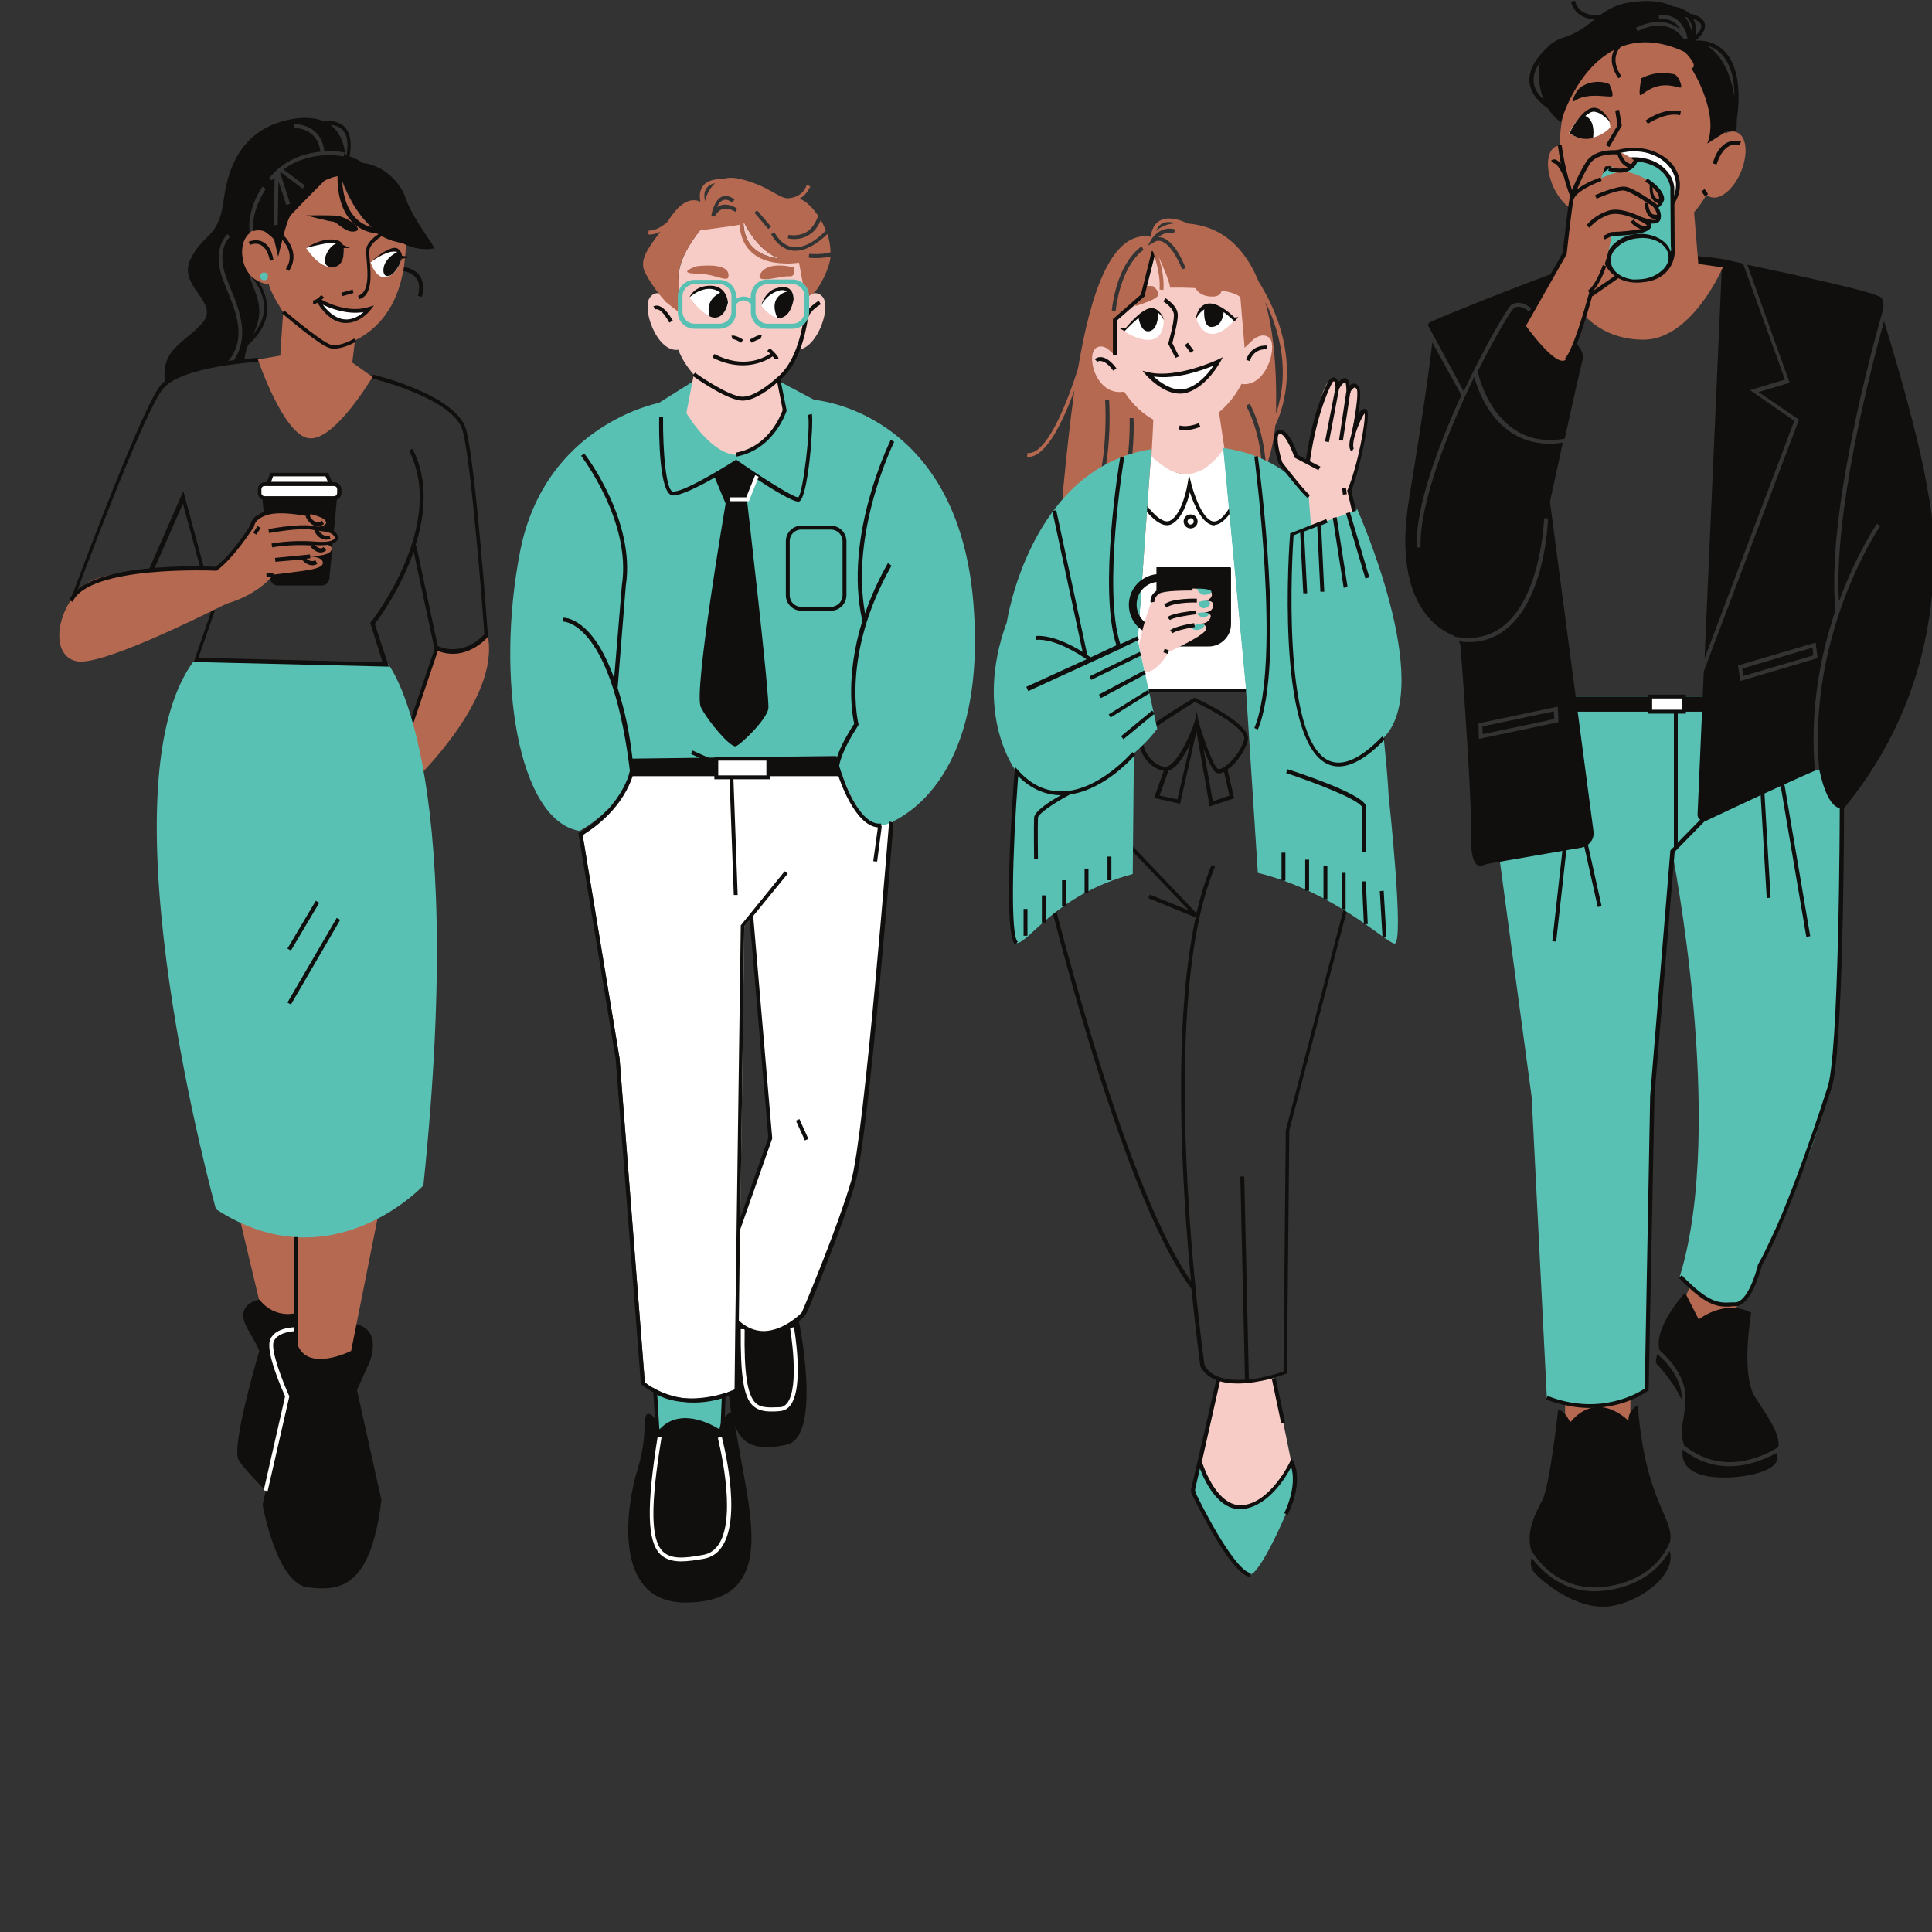 <svg xmlns="http://www.w3.org/2000/svg" xmlns:xlink="http://www.w3.org/1999/xlink" width="500" zoomAndPan="magnify" viewBox="0 0 375 375" height="500" preserveAspectRatio="xMidYMid meet" version="1.0"><rect x="0" y="0" width="375" height="375" fill="#333333" stroke="none"/><defs><clipPath id="a3e522e4db"><path d="M 272.398 49.117 L 375 49.117 L 375 311.855 L 272.398 311.855 Z M 272.398 49.117 " clip-rule="nonzero"/></clipPath></defs><path fill="#ffffff" d="M 144.012 236.355 L 143.68 236.629 L 144.461 179.824 L 145.934 177.949 L 149.531 220.223 L 149.844 220.367 Z M 173.27 159.477 L 162.785 149.672 L 122.719 150.125 L 116.609 159.09 L 113.094 162.109 L 120.258 205.453 L 125.156 268.316 C 125.156 268.316 131.211 274.719 141.945 269.957 L 143.18 270.199 L 143.406 256.332 C 147.102 262.156 156.398 255.254 156.398 255.254 L 166.199 226.852 L 166.41 226.254 L 173.27 159.477 " fill-opacity="1" fill-rule="nonzero"/><path fill="#100f0d" d="M 118.297 146.809 L 165.574 146.809 L 165.574 150.652 L 118.297 150.652 L 118.297 146.809 " fill-opacity="1" fill-rule="nonzero"/><path fill="#59c1b4" d="M 149.363 73.012 L 158.035 77.613 C 158.035 77.613 186.008 79.645 188.949 117.262 C 191.891 154.871 171.379 160.227 171.379 160.227 C 165.727 160.602 162.332 146.73 162.332 146.73 L 122.445 147.258 C 122.672 155.926 112.492 161.281 112.492 161.281 C 100.578 159.32 96.129 131.656 100.957 107.008 C 105.781 82.359 127.875 78.215 127.875 78.215 L 133.984 74.371 L 149.363 73.012 " fill-opacity="1" fill-rule="nonzero"/><path fill="#100f0d" d="M 172.359 109.27 C 170.398 112.738 168.969 115.977 167.914 119.07 C 164.973 103.164 173.492 85.902 173.57 85.754 L 172.887 85.375 C 172.812 85.602 163.613 103.992 167.383 120.5 C 163.988 131.43 165.5 139.195 165.801 140.477 C 162.48 145.602 161.805 148.465 162.031 150.125 C 162.258 149.898 162.48 149.746 162.785 149.672 C 162.785 148.238 163.461 145.602 166.555 140.852 L 166.629 140.703 L 166.629 140.551 C 166.629 140.402 163.164 127.211 173.039 109.797 Z M 157.582 80.328 L 156.828 80.551 C 157.43 82.812 155.848 95.852 154.941 96.531 C 154.113 96.605 148.309 92.988 143.105 89.371 L 142.879 89.219 L 142.652 89.371 C 139.938 91.102 132.473 95.625 130.59 95.402 C 129.305 95.25 128.629 87.711 128.703 80.855 L 127.949 80.855 C 127.875 84.32 127.949 95.852 130.512 96.156 C 131.945 96.305 135.715 94.422 138.73 92.688 L 140.844 97.738 C 140.844 97.738 134.582 134.293 136.02 137.234 C 137.449 140.098 141.824 145.152 142.805 144.848 C 143.785 144.547 148.836 139.648 149.137 137.535 C 149.441 135.426 144.988 97.059 144.988 97.059 L 146.648 92.836 C 149.969 95.023 153.812 97.359 154.941 97.359 C 155.02 97.359 155.094 97.359 155.094 97.359 C 156.902 96.684 157.957 81.906 157.582 80.328 Z M 119.879 133.539 L 121.465 113.715 C 123.426 100.98 113.547 88.164 113.398 88.016 L 112.793 88.465 C 112.871 88.617 122.594 101.207 120.711 113.566 L 119.203 131.656 C 114.98 119.824 109.629 119.898 109.324 119.898 L 109.324 120.652 C 109.477 120.652 119.051 120.727 122.445 151.18 L 122.973 149.145 C 122.219 141.758 121.238 137.914 119.879 133.539 Z M 134.434 145.676 L 134.133 146.355 L 139.109 148.617 L 140.918 148.617 Z M 163.539 115.527 C 163.539 116.809 162.48 117.789 161.277 117.789 L 155.547 117.789 C 154.266 117.789 153.285 116.809 153.285 115.527 L 153.285 105.047 C 153.285 103.766 154.266 102.785 155.547 102.785 L 161.277 102.785 C 162.48 102.785 163.539 103.766 163.539 105.047 Z M 161.277 102.031 L 155.547 102.031 C 153.887 102.031 152.531 103.391 152.531 105.047 L 152.531 115.527 C 152.531 117.184 153.887 118.543 155.547 118.543 L 161.277 118.543 C 162.938 118.543 164.293 117.184 164.293 115.527 L 164.293 105.047 C 164.293 103.391 162.938 102.031 161.277 102.031 " fill-opacity="1" fill-rule="nonzero"/><path fill="#ffffff" d="M 145.367 97.285 L 141.746 97.285 L 141.746 96.531 L 144.84 96.531 L 146.574 92.234 L 147.25 92.535 L 145.367 97.285 " fill-opacity="1" fill-rule="nonzero"/><path fill="#ffffff" d="M 139.035 147.258 L 149.137 147.258 L 149.137 150.879 L 139.035 150.879 L 139.035 147.258 " fill-opacity="1" fill-rule="nonzero"/><path fill="#100f0d" d="M 139.41 150.5 L 148.758 150.5 L 148.758 147.637 L 139.41 147.637 Z M 149.512 151.254 L 138.656 151.254 L 138.656 146.883 L 149.512 146.883 L 149.512 151.254 " fill-opacity="1" fill-rule="nonzero"/><path fill="#59c1b4" d="M 140.543 270.953 L 140.238 279.094 L 127.723 278.641 L 127.195 270.125 C 132.473 273.441 140.543 270.953 140.543 270.953 " fill-opacity="1" fill-rule="nonzero"/><path fill="#100f0d" d="M 128.023 278.191 L 139.789 278.641 L 140.09 271.406 C 138.281 271.855 132.172 273.215 127.574 270.727 Z M 140.543 279.395 L 127.348 278.945 L 126.742 269.371 L 127.348 269.75 C 132.398 272.988 140.238 270.574 140.316 270.504 L 140.844 270.348 L 140.543 279.395 " fill-opacity="1" fill-rule="nonzero"/><path fill="#100f0d" d="M 152.605 280.453 C 147.328 281.504 144.16 280.828 142.652 276.684 C 142.953 278.266 143.406 280.828 144.086 284.672 C 146.422 297.484 149.137 311.051 133 311.051 C 118.75 311.051 121.543 292.285 123.727 285.273 C 125.914 278.34 124.559 274.422 125.84 274.422 C 127.121 274.422 128.023 277.438 128.023 277.438 C 132.473 272.535 139.637 277.438 139.637 277.438 C 140.016 275.25 141.297 274.344 141.898 274.117 C 141.746 273.141 141.598 272.082 141.523 270.879 L 142.727 269.75 L 143.031 256.781 C 143.031 256.781 148.004 260.926 155.02 256.332 C 155.094 256.332 159.691 279.016 152.605 280.453 " fill-opacity="1" fill-rule="nonzero"/><path fill="#ffffff" d="M 151.398 273.895 C 152.152 273.816 152.832 273.516 153.359 272.836 C 156.148 269.371 154.188 258.141 154.113 257.613 L 153.359 257.762 C 153.359 257.91 155.32 269.219 152.758 272.387 C 152.379 272.836 151.926 273.141 151.324 273.141 C 149.137 273.215 147.703 273.289 146.648 272.309 C 145.066 270.727 144.387 266.582 144.539 257.988 L 143.785 257.988 C 143.707 266.957 144.312 271.102 146.121 272.836 C 147.102 273.742 148.309 273.969 149.664 273.969 C 150.266 273.969 150.793 273.969 151.398 273.895 Z M 132.172 303.062 C 130.59 303.062 129.23 302.688 128.176 301.707 C 125.613 299.145 125.461 292.586 127.648 278.867 L 128.402 279.016 C 126.215 292.285 126.289 298.918 128.703 301.18 C 130.211 302.609 132.625 302.539 136.547 301.785 C 137.828 301.559 138.809 300.805 139.562 299.672 C 143.18 293.941 139.336 279.246 139.336 279.094 L 140.09 278.867 C 140.238 279.473 144.086 294.02 140.238 300.051 C 139.41 301.406 138.203 302.234 136.695 302.539 C 135.035 302.836 133.527 303.062 132.172 303.062 " fill-opacity="1" fill-rule="nonzero"/><path fill="#100f0d" d="M 156.227 221.355 L 154.492 217.512 L 155.168 217.207 L 156.902 221.055 Z M 142.426 173.719 L 141.598 150.953 L 142.352 150.953 L 143.18 173.719 Z M 162.707 150.578 L 163.461 150.352 C 163.461 150.426 166.629 160.375 171.004 159.848 L 171.078 160.375 L 171.152 160.375 L 170.25 167.234 L 169.496 167.16 L 170.398 160.602 C 165.801 160.227 162.859 150.953 162.707 150.578 Z M 144.461 179.824 L 145.516 178.539 L 149.137 220.828 L 143.707 236.355 Z M 172.586 159.473 C 172.512 160.074 167.836 220.148 165.199 229.27 C 162.637 238.09 156.148 253.617 155.621 254.746 C 155.246 255.199 152.004 258.289 148.309 258.367 C 146.496 258.367 144.914 257.688 143.406 256.332 L 143.633 238.77 L 149.891 220.977 L 146.195 177.785 L 152.906 169.57 L 152.305 169.117 L 143.859 179.52 L 143.785 179.598 L 142.727 256.559 L 142.578 269.672 C 133.074 274.195 126.141 269.07 125.156 268.316 L 120.258 205.453 L 113.094 162.109 C 122.297 156.379 123.199 149.07 123.273 148.766 L 122.52 148.691 C 122.52 148.766 121.543 156.004 112.492 161.582 L 112.266 161.734 L 119.504 205.602 L 124.402 268.691 L 124.559 268.77 C 124.633 268.84 128.551 272.234 134.809 272.234 C 137.301 272.234 140.09 271.707 143.18 270.199 L 143.406 270.125 L 143.559 257.387 C 144.988 258.594 146.648 259.195 148.383 259.195 L 148.461 259.195 C 152.758 259.121 156.227 255.426 156.375 255.273 L 156.449 255.199 C 156.527 255.051 163.391 238.691 166.027 229.57 C 168.668 220.375 173.266 162.109 173.414 159.621 L 172.586 159.473 " fill-opacity="1" fill-rule="nonzero"/><path fill="#100f0d" d="M 69.289 269.82 L 74.035 291.156 C 71.926 308.492 65.816 308.793 59.785 308.113 C 53.676 307.438 50.965 292.059 50.965 292.059 L 56.016 270.199 L 54.508 264.621 C 52.395 257.688 56.918 257.312 66.117 256.781 C 75.395 256.254 71.621 264.621 71.621 264.621 L 69.289 269.82 " fill-opacity="1" fill-rule="nonzero"/><path fill="#b56951" d="M 59.332 235.527 L 57.523 257.988 L 51.641 257.988 L 46.289 235.527 L 59.332 235.527 " fill-opacity="1" fill-rule="nonzero"/><path fill="#100f0d" d="M 66.57 253.164 L 59.41 297.035 C 59.41 297.035 47.723 286.027 46.289 283.316 C 44.855 280.602 50.285 262.359 50.285 262.359 C 50.285 262.359 50.887 262.887 48.098 257.988 C 45.23 253.09 50.285 252.258 50.285 252.258 L 50.359 252.258 C 51.641 253.918 53.602 255.051 55.863 255.051 C 57.824 255.051 59.637 254.219 60.918 252.863 L 66.57 253.164 " fill-opacity="1" fill-rule="nonzero"/><path fill="#ffffff" d="M 51.945 289.422 L 51.191 289.27 L 55.34 271.031 C 54.734 269.672 51.414 262.211 52.473 259.949 C 53.527 257.535 57.375 257.613 57.523 257.613 L 57.523 258.367 C 57.523 258.367 54.055 258.367 53.148 260.328 C 52.395 261.984 55.035 268.543 56.094 270.879 L 56.164 271.031 L 51.945 289.422 " fill-opacity="1" fill-rule="nonzero"/><path fill="#b56951" d="M 73.281 236.508 L 68.156 262.211 C 68.156 262.211 59.938 266.355 57.824 261.152 L 57.902 239.066 L 73.281 236.508 " fill-opacity="1" fill-rule="nonzero"/><path fill="#b56951" d="M 84.746 125.777 C 88.211 127.812 94.695 123.516 94.695 123.516 C 97.035 135.727 80.598 151.332 80.598 151.332 L 78.109 145.676 L 84.52 126.078 L 84.746 125.777 " fill-opacity="1" fill-rule="nonzero"/><path fill="#100f0d" d="M 79.992 141.078 L 79.312 140.852 L 84.441 125.703 L 85.121 125.93 L 79.992 141.078 " fill-opacity="1" fill-rule="nonzero"/><path fill="#59c1b4" d="M 75.242 128.793 C 75.242 128.793 90.852 146.957 82.18 230.098 C 82.18 230.098 64.309 249.32 41.914 234.695 C 41.914 234.695 19.297 153.066 37.543 128.414 L 75.242 128.793 " fill-opacity="1" fill-rule="nonzero"/><path fill="#100f0d" d="M 94.773 123.441 L 94.695 123.59 C 94.695 123.668 91.906 126.906 87.91 126.906 C 86.852 126.906 85.723 126.684 84.52 126.152 L 84.367 126.078 L 80.293 107.086 C 77.73 114.395 73.508 120.125 72.754 121.105 L 75.469 129.395 L 37.617 128.492 L 41.086 118.391 L 35.508 97.738 L 25.703 120.051 L 12.055 120.727 L 12.281 120.199 C 12.887 118.543 27.363 79.121 31.211 74.746 C 35.129 70.301 49.605 69.469 50.211 69.469 L 50.285 70.223 C 50.133 70.223 35.508 71.055 31.809 75.273 C 28.117 79.195 14.844 115 13.035 119.824 L 25.102 119.219 L 35.582 95.324 L 41.766 118.316 L 38.523 127.66 L 74.262 128.566 L 71.852 120.875 L 72 120.727 C 72.148 120.578 86.781 101.883 79.391 87.488 L 80.066 87.109 C 83.238 93.215 82.484 100.074 80.598 106.027 L 80.82 105.953 L 84.969 125.398 C 89.797 127.438 93.34 123.816 94.02 123.137 C 93.867 120.652 91.531 89.824 89.797 83.566 C 88.062 77.312 72.375 73.465 72.227 73.465 L 72.375 72.711 C 73.059 72.863 88.664 76.707 90.473 83.414 C 92.285 89.898 94.621 121.934 94.695 123.293 L 94.773 123.441 " fill-opacity="1" fill-rule="nonzero"/><path fill="#100f0d" d="M 61.973 175.223 L 61.293 174.848 L 55.789 184.121 L 56.469 184.496 Z M 56.469 194.973 L 55.789 194.598 L 65.363 178.164 L 66.043 178.539 L 56.469 194.973 " fill-opacity="1" fill-rule="nonzero"/><path fill="#100f0d" d="M 57.824 261.152 L 57.07 261.152 L 57.145 240.125 L 57.902 240.125 L 57.824 261.152 " fill-opacity="1" fill-rule="nonzero"/><path fill="#100f0d" d="M 65.441 96.379 L 63.934 112.285 C 63.855 113.039 63.254 113.641 62.5 113.641 L 53.902 113.641 C 53.148 113.641 52.547 113.117 52.473 112.363 L 50.887 96.457 C 50.812 96.078 50.965 95.625 51.266 95.324 C 51.566 95.023 51.945 94.871 52.32 94.871 L 64.082 94.871 C 64.461 94.871 64.914 95.023 65.141 95.324 C 65.363 95.551 65.516 96.004 65.441 96.379 " fill-opacity="1" fill-rule="nonzero"/><path fill="#ffffff" d="M 65.816 94.871 L 65.816 95.625 C 65.816 96.156 65.363 96.605 64.836 96.605 L 51.34 96.605 C 50.812 96.605 50.359 96.156 50.359 95.625 L 50.359 94.871 C 50.359 94.344 50.812 93.895 51.34 93.895 L 52.02 93.895 L 52.699 92.082 L 63.406 92.082 L 64.16 93.895 L 64.836 93.895 C 65.441 93.969 65.816 94.344 65.816 94.871 " fill-opacity="1" fill-rule="nonzero"/><path fill="#100f0d" d="M 65.441 95.703 C 65.441 96.004 65.215 96.305 64.836 96.305 L 51.34 96.305 C 51.039 96.305 50.738 96.078 50.738 95.703 L 50.738 94.949 C 50.738 94.648 50.965 94.344 51.34 94.344 L 64.836 94.344 C 65.141 94.344 65.441 94.57 65.441 94.949 Z M 53 92.461 L 63.18 92.461 L 63.633 93.516 L 52.621 93.516 Z M 64.914 93.59 L 64.461 93.59 L 63.707 91.785 L 52.473 91.785 L 51.793 93.59 L 51.414 93.59 C 50.66 93.59 50.059 94.195 50.059 94.949 L 50.059 95.703 C 50.059 96.457 50.66 97.059 51.414 97.059 L 64.914 97.059 C 65.668 97.059 66.27 96.457 66.27 95.703 L 66.27 94.949 C 66.195 94.117 65.59 93.59 64.914 93.59 " fill-opacity="1" fill-rule="nonzero"/><path fill="#b56951" d="M 62.574 105.578 C 63.555 105.652 64.688 105.953 64.309 106.781 C 63.934 107.762 61.672 107.914 60.164 107.988 C 61.219 108.062 62.5 108.289 62.652 109.121 C 62.953 110.551 58.953 110.777 53.074 111.531 C 53.074 111.531 50.438 115.301 43.949 117.184 C 36.711 120.805 19.219 129.32 14.844 128.34 C 9.344 127.133 11.152 117.484 16.578 113.414 C 20.953 110.176 36.184 110.176 41.914 110.25 C 41.914 110.25 47.496 105.801 49.078 101.504 C 50.66 97.211 61.672 99.621 62.953 100.828 C 64.008 101.809 62.574 102.336 60.312 102.336 C 62.047 102.41 65.141 102.785 65.289 104.07 C 65.363 105.273 63.781 105.5 62.574 105.578 " fill-opacity="1" fill-rule="nonzero"/><path fill="#100f0d" d="M 49.152 103.391 L 49.758 103.766 L 50.586 102.484 L 49.984 102.109 Z M 51.719 111.91 L 53.074 111.91 L 53.074 111.156 L 51.719 111.156 Z M 59.484 108.441 L 60.238 108.367 L 60.164 107.613 L 53.375 108.289 L 53.453 109.043 L 58.578 108.594 C 58.953 109.043 59.707 109.723 60.617 109.723 C 60.918 109.723 61.293 109.648 61.594 109.422 L 61.219 108.742 C 60.461 109.121 59.863 108.742 59.484 108.441 Z M 65.59 104.07 C 65.062 102.711 63.633 102.484 61.445 102.188 C 61.145 102.109 60.84 102.109 60.461 102.031 C 57.672 101.656 52.32 102.637 52.094 102.711 L 52.246 103.465 C 52.32 103.465 57.75 102.41 60.391 102.785 C 60.691 102.863 60.992 102.863 61.219 102.941 L 60.992 103.012 C 61.293 103.691 62.047 104.746 63.328 104.746 C 63.555 104.746 63.855 104.672 64.16 104.598 L 63.934 103.918 C 62.879 104.293 62.199 103.465 61.898 103.012 C 63.781 103.238 64.609 103.465 64.988 104.293 C 64.988 104.293 65.062 104.445 64.914 104.598 C 64.688 104.824 64.008 105.352 61.145 105.125 C 56.242 104.746 52.848 105.5 52.699 105.5 L 52.848 106.254 C 52.848 106.254 56.164 105.578 60.691 105.879 L 60.312 106.105 C 60.312 106.18 61.145 107.16 62.125 107.234 C 62.199 107.234 62.199 107.234 62.273 107.234 C 62.652 107.234 63.027 107.086 63.328 106.781 L 62.801 106.18 C 62.574 106.406 62.348 106.48 62.125 106.406 C 61.746 106.332 61.293 106.027 61.066 105.801 C 63.328 105.953 64.836 105.652 65.363 104.973 C 65.816 104.598 65.59 104.07 65.59 104.07 Z M 49.23 102.336 C 49.078 102.562 45.535 108.141 42.145 110.699 L 42.066 110.777 L 41.914 110.777 C 41.688 110.777 17.332 109.648 14.09 116.809 L 13.414 116.508 C 16.73 109.043 39.652 109.875 41.84 110.023 C 44.934 107.688 48.176 102.637 48.551 102.031 C 48.625 101.73 48.852 100.68 49.832 100.074 C 49.906 100 49.984 100 50.133 99.926 C 51.191 99.246 52.922 98.113 60.312 99.547 L 60.164 100.227 C 60.391 100.602 60.766 101.129 61.293 101.277 C 61.672 101.434 62.047 101.355 62.5 101.055 L 62.879 101.73 C 62.5 101.961 62.047 102.109 61.672 102.109 C 61.445 102.109 61.293 102.109 61.066 102.031 C 59.938 101.656 59.332 100.301 59.332 100.227 L 59.484 100.148 C 53.074 99.02 51.566 100 50.586 100.523 C 50.512 100.602 50.359 100.68 50.285 100.75 C 49.457 101.207 49.305 102.188 49.305 102.258 L 49.23 102.336 " fill-opacity="1" fill-rule="nonzero"/><path fill="#b56951" d="M 329.195 246.984 L 326.633 252.938 C 326.633 252.938 326.406 261.984 331.609 260.023 C 336.812 258.066 339.301 247.438 339.301 247.438 Z M 316.453 267.637 L 316.453 275.93 C 316.453 275.93 316.453 275.93 312.383 274.195 C 308.312 272.461 303.785 277.285 303.785 277.285 L 303.785 267.637 C 303.785 266.129 306.652 264.848 310.121 264.848 C 313.664 264.922 316.453 266.129 316.453 267.637 " fill-opacity="1" fill-rule="nonzero"/><path fill="#59c1b4" d="M 355.965 145.676 C 359.207 161.129 357.02 181.18 356.266 200.625 C 355.512 221.73 342.77 240.352 341.184 246.531 C 337.34 261.379 326.031 247.812 326.031 247.812 C 335.152 218.34 324.523 165.199 324.523 165.199 L 320.602 212.688 L 319.543 269.75 C 310.047 275.402 300.242 271.328 300.242 271.328 L 297.301 212.988 L 289.309 153.742 L 291.344 150.727 C 292.625 151.559 294.133 152.008 295.645 152.008 C 301.07 152.008 305.445 146.355 305.445 139.27 C 305.445 137.836 305.293 136.48 304.918 135.199 L 348.047 135.199 L 351.895 149.672 L 355.133 148.844 L 355.965 145.676 " fill-opacity="1" fill-rule="nonzero"/><path fill="#100f0d" d="M 337.035 135.199 L 304.086 135.199 L 304.086 138.141 L 337.035 138.141 Z M 357.094 156.906 C 357.094 157.359 357.02 205.754 354.605 211.406 C 354.531 211.633 347.066 235.301 341.336 245.25 L 341.262 245.324 C 340.809 247.359 339.074 252.711 336.812 252.789 C 336.586 252.789 336.359 252.789 336.211 252.789 C 333.645 252.938 331.758 253.012 326.406 247.512 L 325.879 248.039 C 330.629 252.938 332.891 253.617 335.078 253.617 C 335.457 253.617 335.906 253.617 336.281 253.543 C 336.512 253.543 336.66 253.543 336.887 253.543 C 339.98 253.391 341.715 246.531 342.016 245.551 C 347.746 235.449 355.285 211.781 355.359 211.633 C 357.848 205.828 357.926 158.867 357.926 156.832 L 357.094 156.832 Z M 305.367 154.723 L 310.121 176.055 L 310.875 175.902 L 306.121 154.574 Z M 306.121 146.281 L 305.367 146.203 L 301.297 182.688 L 302.051 182.762 Z M 343.672 174.242 L 342.316 151.18 L 341.562 151.254 L 342.918 174.32 Z M 351.363 181.707 L 346.16 151.105 L 345.406 151.254 L 350.609 181.859 Z M 338.699 151.406 L 325.051 165.348 L 321.129 212.688 L 319.996 269.898 L 319.848 269.973 C 319.77 270.051 315.473 273.289 308.609 273.289 C 306.121 273.289 303.258 272.836 300.09 271.633 L 300.395 270.953 C 310.645 274.949 318.113 270.277 319.242 269.523 L 320.297 212.688 L 324.219 165.047 L 324.898 164.371 L 324.898 138.062 L 325.652 138.062 L 325.652 163.543 L 338.094 150.879 L 338.699 151.406 " fill-opacity="1" fill-rule="nonzero"/><path fill="#ffffff" d="M 326.859 138.141 L 320.297 138.141 L 320.297 135.199 L 326.859 135.199 L 326.859 138.141 " fill-opacity="1" fill-rule="nonzero"/><path fill="#100f0d" d="M 320.676 137.762 L 326.48 137.762 L 326.48 135.574 L 320.676 135.574 Z M 327.234 138.516 L 319.922 138.516 L 319.922 134.82 L 327.234 134.82 L 327.234 138.516 " fill-opacity="1" fill-rule="nonzero"/><g clip-path="url(#a3e522e4db)"><path fill="#100f0d" d="M 335.684 284.598 C 332.816 284.598 329.648 283.766 326.633 281.355 C 326.332 283.238 326.934 285.727 331.535 286.555 C 336.887 287.461 346.617 285.727 344.805 282.031 C 342.543 283.238 339.301 284.598 335.684 284.598 Z M 321.656 262.812 L 321.43 263.941 C 321.355 264.32 321.43 264.695 321.734 264.922 C 322.637 265.902 324.824 268.391 326.406 271.633 C 326.633 267.336 322.789 263.719 321.656 262.812 Z M 326.934 272.914 C 326.934 272.914 326.934 272.988 327.012 272.988 C 327.012 273.816 326.859 274.648 326.707 275.625 C 326.258 277.512 326.406 279.094 326.859 280.375 C 326.859 280.453 326.785 280.523 326.785 280.602 L 326.859 280.523 C 334.02 286.332 341.562 283.09 345.18 280.902 C 345.633 278.039 342.543 274.27 340.582 271.031 C 337.867 266.582 339.902 254.824 339.902 254.824 C 334.773 252.035 329.723 256.105 329.723 256.105 C 328.594 253.918 327.086 250.906 327.086 250.906 C 327.086 250.906 320.902 257.535 322.109 262.059 C 323.086 262.965 328.215 267.488 326.934 272.914 Z M 311.777 308.719 C 310.949 308.793 310.195 308.867 309.516 308.867 C 303.41 308.867 299.562 305.324 297.301 302.383 C 297.074 303.062 296.926 304.344 297.906 305.324 C 299.262 306.832 306.047 312.785 312.758 311.734 C 318.867 310.754 325.504 305.324 324.07 301.031 C 322.41 303.969 318.867 307.738 311.777 308.719 Z M 311.703 307.965 C 319.848 306.832 322.938 302.082 324.145 299.297 C 325.051 294.547 319.395 291.906 317.887 272.762 C 317.887 272.762 316 273.668 316.078 275.777 C 316.078 275.777 310.195 269.594 304.766 276.078 C 304.766 276.078 303.711 273.668 302.43 273.668 C 302.43 273.668 300.844 288.141 299.414 291.078 C 298.434 293.039 296.02 296.957 297.227 300.953 C 299.262 304.195 303.785 309.02 311.703 307.965 Z M 302.504 140.176 L 302.352 137.16 L 286.973 140.402 L 287.047 143.418 Z M 309.293 161.355 C 309.516 162.863 308.461 164.219 306.953 164.523 L 289.082 167.609 C 288.629 167.688 288.18 167.836 287.727 167.988 C 286.973 168.289 285.387 168.062 285.539 162.184 C 285.691 155.477 284.031 132.41 283.5 125.625 C 283.5 125.25 283.352 124.871 283.203 124.496 C 283.805 124.57 284.484 124.645 285.086 124.645 C 287.199 124.645 289.156 124.117 290.969 123.066 C 299.867 117.789 300.469 101.355 300.469 100.602 L 299.715 100.602 C 299.715 100.75 299.113 117.41 290.516 122.383 C 288.18 123.742 285.539 124.117 282.449 123.59 C 282.219 123.441 282.07 123.293 281.77 123.215 C 278.301 121.707 270.383 116.055 273.477 96.984 C 276.566 78.215 277.695 69.469 278 66.457 L 283.656 76.707 C 279.133 86.582 274.68 98.492 274.984 106.254 L 275.738 106.254 C 275.434 97.738 281.09 83.641 286.141 73.164 C 286.82 75.578 288.855 81.379 293.906 84.32 C 295.941 85.527 298.281 86.129 300.77 86.129 C 301.598 86.129 302.504 86.055 303.332 85.902 C 302.277 90.953 301.223 95.551 300.922 96.984 C 300.844 97.285 300.844 97.586 300.922 97.965 Z M 284.105 75.953 C 288.328 66.984 292.551 59.82 293.305 59.223 C 294.887 58.09 296.773 59.371 297.605 60.199 L 297.074 60.73 C 297.074 60.73 295.266 58.844 293.836 59.82 C 293.23 60.273 290.215 65.324 286.82 72.109 C 287.047 73.164 288.855 80.398 294.512 83.719 C 297.152 85.301 300.242 85.754 303.711 85.148 C 305.145 78.594 306.727 71.582 307.102 70.223 C 307.48 69.02 307.031 68.039 306.5 67.359 C 305.746 66.457 305.672 65.25 306.199 64.27 C 308.461 59.898 313.363 49.949 309.441 50.555 C 304.465 51.379 278.676 61.934 277.547 62.535 C 277.32 62.688 277.168 62.914 277.168 63.141 Z M 287.727 141.004 L 287.801 142.512 L 301.676 139.57 L 301.598 138.062 Z M 337.793 132.184 L 352.797 127.738 L 352.422 124.723 L 337.34 129.168 Z M 352.27 149.598 C 346.992 151.859 335.754 157.133 331.309 159.246 C 330.477 159.621 329.422 159.02 329.496 158.039 L 330.703 130.301 L 349.18 81.457 L 341.336 76.105 L 347.371 74.297 L 339.148 51.379 C 346.84 53.039 364.637 56.734 365.238 57.863 C 365.617 58.539 365.617 59.293 365.539 59.977 C 363.129 68.418 354.457 100.301 356.266 118.465 C 353.477 126.758 351.215 137.535 352.27 149.598 Z M 374.289 95.93 C 372.477 84.473 367.125 67.059 365.691 62.309 C 362.828 72.711 355.887 99.77 356.945 116.73 C 360.34 107.535 364.184 101.809 364.336 101.656 L 364.938 102.109 C 364.785 102.336 350.836 122.836 353.098 149.297 C 355.059 158.566 358 156.758 358 156.758 C 381.602 128.039 374.289 95.93 374.289 95.93 Z M 334.176 52.66 L 330.855 127.812 L 348.273 81.68 L 339.676 75.727 L 346.461 73.691 L 338.32 51.152 C 337.191 50.93 336.359 50.703 335.984 50.625 C 333.266 49.949 328.594 49.645 328.594 49.645 L 329.348 54.395 Z M 351.816 125.703 L 351.969 127.211 L 338.395 131.207 L 338.168 129.773 L 351.816 125.703 " fill-opacity="1" fill-rule="nonzero"/></g><path fill="#100f0d" d="M 81.5 53.566 C 80.672 52.359 79.238 51.984 78.484 51.832 C 78.184 51.758 77.957 51.758 77.883 51.758 L 77.805 52.512 C 77.805 52.512 78.031 52.512 78.258 52.586 C 78.938 52.738 80.145 53.039 80.82 54.02 C 81.426 54.848 81.5 55.98 81.125 57.41 L 81.879 57.637 C 82.328 55.98 82.18 54.621 81.5 53.566 " fill-opacity="1" fill-rule="nonzero"/><path fill="#b56951" d="M 78.785 47.312 C 78.785 48.293 78.711 49.344 78.559 50.477 C 78.484 50.93 78.484 51.379 78.41 51.832 C 78.336 52.059 78.336 52.359 78.258 52.586 C 77.355 57.637 74.867 63.141 68.91 66.078 L 68.379 70.375 L 70.191 71.66 L 72.305 73.164 C 72.305 73.164 64.988 85.602 60.012 85.074 C 55.035 84.547 50.059 69.773 50.059 69.773 L 54.43 69.02 L 54.43 68.34 L 54.961 60.574 C 54.961 60.574 52.547 56.961 52.168 55.148 C 52.168 55.148 51.266 55.148 50.285 54.621 C 49.984 54.473 49.605 54.32 49.305 54.094 C 48.324 53.34 47.422 52.133 47.043 50.176 C 46.668 48.137 47.27 46.406 48.176 45.426 C 49.305 44.219 51.039 44.07 52.773 45.727 C 53 45.953 53.148 46.105 53.375 46.406 L 54.129 49.645 L 54.355 45.727 C 55.34 46.859 58.277 49.27 55.562 52.059 L 56.016 51.906 C 58.051 48.82 55.562 46.633 54.43 45.5 C 54.809 44.07 55.488 42.637 55.938 41.508 C 58.277 39.02 61.145 36.832 63.102 34.875 C 63.328 34.797 63.633 34.648 63.855 34.57 C 64.008 34.496 64.082 34.496 64.234 34.422 C 64.387 34.348 64.461 34.348 64.609 34.27 C 64.988 34.195 65.363 34.043 65.668 34.043 C 65.742 34.043 65.895 34.043 65.969 33.969 C 66.344 35.25 70.043 46.105 78.336 47.16 C 78.559 47.16 78.637 47.234 78.785 47.312 " fill-opacity="1" fill-rule="nonzero"/><path fill="#ffffff" d="M 61.672 58.312 C 66.723 66.383 71.621 59.977 71.621 59.977 C 66.949 61.406 61.82 58.312 61.82 58.312 Z M 77.582 49.195 C 76.148 47.688 71.926 50.93 71.926 50.93 C 74.414 57.715 79.012 50.703 77.582 49.195 Z M 59.41 48.137 C 59.41 48.137 65.363 45.352 66.496 47.84 C 67.625 50.324 64.309 55.227 59.41 48.137 " fill-opacity="1" fill-rule="nonzero"/><path fill="#100f0d" d="M 79.617 49.871 L 78.031 49.645 C 77.957 49.117 77.73 48.594 77.129 48.215 C 75.695 47.461 71.926 50.852 71.926 50.852 C 71.926 50.852 74.488 48.891 76.375 48.82 C 76.676 48.82 76.902 48.82 77.129 48.891 C 76.449 49.27 74.867 50.176 74.488 51.832 C 74.035 53.945 75.77 54.473 77.355 51.684 C 77.355 51.684 77.883 50.852 77.883 49.949 C 77.957 50.398 77.883 50.777 77.883 50.777 C 77.883 50.777 77.957 50.555 78.031 50.25 Z M 64.234 66.91 C 62.727 66.531 57.223 62.008 55.184 60.273 L 54.734 60.801 C 55.035 61.027 62.047 67.137 64.082 67.586 C 64.309 67.664 64.609 67.664 64.914 67.664 C 66.797 67.664 68.984 66.383 69.133 66.305 L 68.758 65.703 C 68.684 65.777 66.043 67.359 64.234 66.91 Z M 50.965 46.934 C 49.605 46.254 48.324 46.934 48.25 46.934 L 48.551 47.539 C 48.551 47.539 49.605 47.008 50.586 47.539 C 51.492 47.988 52.094 49.047 52.395 50.625 L 53.074 50.477 C 52.773 48.668 52.094 47.461 50.965 46.934 Z M 66.27 56.809 L 66.422 57.488 L 68.605 56.883 L 68.457 56.207 Z M 71.773 50.477 C 71.699 49.645 71.621 48.891 71.699 48.516 C 71.926 47.086 74.188 45.805 74.262 45.727 L 73.961 45.125 C 73.887 45.199 71.324 46.559 71.098 48.363 C 71.02 48.82 71.098 49.574 71.172 50.477 C 71.395 52.965 71.699 56.809 69.512 57.41 L 69.664 58.09 C 72.375 57.41 72 53.266 71.773 50.477 Z M 65.215 47.312 C 63.707 47.688 61.746 51.605 64.234 51.832 C 66.949 52.059 66.723 48.668 66.723 48.668 C 66.723 48.516 66.723 48.293 66.723 48.137 L 67.93 48.137 L 66.57 47.539 C 66.27 46.859 65.59 46.48 64.16 46.48 C 61.82 46.48 59.41 48.137 59.41 48.137 C 59.41 48.137 61.371 47.539 63.855 47.16 C 64.387 47.086 64.836 47.16 65.215 47.312 Z M 70.57 60.574 C 67.402 61.105 64.234 59.898 62.652 59.145 C 64.008 60.953 65.516 61.934 67.023 62.008 C 68.535 62.082 69.816 61.254 70.57 60.574 Z M 71.551 59.598 L 72.605 59.293 L 71.926 60.125 C 71.852 60.273 69.965 62.688 67.176 62.688 C 67.098 62.688 67.023 62.688 66.949 62.688 C 64.988 62.613 63.18 61.254 61.594 58.77 C 61.371 58.918 61.066 58.996 60.766 59.066 L 60.766 58.312 C 61.445 58.242 62.125 57.559 62.348 57.262 L 62.879 57.715 C 62.879 57.715 62.727 57.938 62.426 58.164 C 63.633 58.844 67.777 60.801 71.551 59.598 Z M 64.609 43.016 C 63.707 42.938 59.41 41.809 59.41 41.809 C 59.41 41.809 63.781 41.73 65.441 41.883 C 67.098 42.035 70.797 44.445 68.984 44.898 C 67.098 45.352 65.516 43.09 64.609 43.016 " fill-opacity="1" fill-rule="nonzero"/><path fill="#100f0d" d="M 48.023 74.898 C 48.098 74.898 48.098 74.898 48.023 74.898 Z M 68.91 42.184 C 66.871 40 66.496 36.684 66.422 35.023 C 66.496 35.176 66.57 35.324 66.648 35.551 C 66.797 35.93 67.023 36.383 67.25 36.91 C 67.324 37.059 67.402 37.207 67.477 37.438 C 67.551 37.586 67.625 37.812 67.703 37.961 C 67.852 38.188 67.93 38.418 68.078 38.645 C 68.23 38.871 68.305 39.094 68.457 39.398 C 68.605 39.625 68.684 39.773 68.832 40 C 69.211 40.602 69.664 41.281 70.113 41.883 C 70.266 42.109 70.418 42.262 70.641 42.484 C 70.797 42.711 70.945 42.863 71.098 43.016 C 71.246 43.238 71.473 43.391 71.621 43.543 C 71.773 43.691 72 43.844 72.148 43.992 L 72.227 44.07 C 70.945 43.844 69.816 43.164 68.91 42.184 Z M 66.043 33.895 Z M 55.035 32.914 L 59.184 36.004 L 58.73 36.609 L 54.43 33.367 L 54.355 33.441 L 56.316 39.547 L 55.562 39.773 L 54.055 35.176 L 53.902 43.691 L 53.148 43.691 L 53.301 34.422 C 53.148 34.648 52.922 34.797 52.773 35.023 L 52.246 34.57 C 55.184 30.953 59.109 29.746 62.199 29.449 C 61.594 24.773 57.375 24.848 57.145 24.848 L 57.145 24.094 C 57.223 24.094 62.348 23.945 62.953 29.371 C 65.215 29.219 66.871 29.598 66.871 29.598 L 66.723 30.352 C 66.648 30.352 60.164 28.992 55.035 32.914 Z M 66.496 25.227 C 67.777 26.582 67.477 28.992 67.25 30.125 C 67.176 30.125 67.098 30.047 67.023 30.047 C 66.871 28.617 66.344 25.902 64.16 24.246 C 65.141 24.32 65.895 24.621 66.496 25.227 Z M 51.266 59.75 C 51.266 61.555 50.512 63.289 49.078 64.949 C 49.152 64.875 49.152 64.797 49.23 64.648 C 51.945 59.371 48.852 56.055 48.324 53.113 C 49.605 54.547 51.266 56.961 51.266 59.75 Z M 78.785 38.566 C 77.805 35.629 74.867 32.234 70.492 31.633 C 69.664 31.105 68.758 30.652 67.852 30.352 C 68.078 29.219 68.457 26.355 66.949 24.699 C 66.043 23.719 64.609 23.34 62.727 23.492 C 61.445 22.965 59.785 22.738 57.672 22.965 C 47.949 24.246 44.406 31.105 43.426 38.793 C 42.441 46.48 39.426 45.125 36.938 50.398 C 34.449 55.676 42.82 58.691 39.277 62.688 C 35.883 66.605 31.133 67.664 32.035 74.219 C 34.902 71.73 40.258 70.68 44.18 70.223 C 44.781 69.547 45.309 68.793 45.609 67.965 C 47.344 64.043 45.461 59.672 43.875 55.828 L 43.496 54.848 C 40.859 48.363 44.027 45.578 44.18 45.426 L 44.406 45.727 L 44.629 46.031 C 44.477 46.105 41.688 48.594 44.18 54.547 L 44.555 55.527 C 46.137 59.293 48.098 64.043 46.289 68.266 C 45.988 68.945 45.688 69.547 45.23 70.152 C 46.062 70.074 46.816 69.996 47.422 69.996 C 47.496 69.094 47.723 68.039 48.176 66.91 C 50.586 64.797 51.867 62.387 51.867 59.898 C 51.867 57.938 51.113 56.129 50.211 54.699 C 49.906 54.547 49.605 54.32 49.305 54.094 C 48.324 53.34 47.422 52.133 47.117 50.25 C 46.742 48.215 47.195 46.559 48.098 45.578 C 48.25 45.426 48.324 45.352 48.477 45.277 C 47.797 40.754 50.812 36.383 50.965 36.23 L 51.566 36.684 C 51.566 36.758 48.703 40.754 49.152 44.898 C 49.605 44.672 50.211 44.672 50.738 44.746 C 50.812 44.746 50.965 44.824 51.039 44.824 C 51.191 44.898 51.34 44.898 51.414 44.973 C 51.492 44.973 51.566 45.051 51.641 45.125 C 51.719 45.199 51.867 45.277 51.945 45.352 C 52.168 45.5 52.395 45.727 52.621 45.879 C 52.848 46.105 53 46.254 53.227 46.559 L 53.98 49.801 L 54.809 46.559 C 55.789 47.688 57.07 49.801 55.488 52.211 L 56.094 52.586 C 58.129 49.496 56.094 46.785 55.035 45.652 C 55.41 44.219 55.789 42.938 56.316 41.883 C 58.656 39.398 61.066 36.984 63.027 35.023 C 63.254 34.949 63.555 34.797 63.781 34.723 C 63.934 34.648 64.008 34.648 64.16 34.57 C 64.309 34.496 64.387 34.496 64.535 34.422 C 64.914 34.348 65.215 34.27 65.516 34.195 C 65.516 34.949 65.363 39.773 68.156 42.863 C 69.438 44.297 71.172 45.125 73.281 45.352 C 73.359 45.426 73.434 45.426 73.508 45.5 C 73.656 45.578 73.734 45.652 73.887 45.727 C 73.887 45.727 73.961 45.727 73.961 45.805 C 74.035 45.879 74.188 45.953 74.262 45.953 C 74.34 45.953 74.414 46.031 74.488 46.031 C 74.566 46.105 74.715 46.18 74.789 46.18 C 74.941 46.254 75.094 46.332 75.242 46.406 L 75.32 46.406 C 75.469 46.48 75.695 46.559 75.848 46.633 L 75.922 46.633 C 76.074 46.707 76.223 46.785 76.375 46.785 C 76.449 46.785 76.602 46.859 76.676 46.859 C 77.129 47.008 77.582 47.086 78.109 47.16 C 78.258 47.234 78.41 47.312 78.484 47.383 C 80.293 48.215 82.254 48.594 84.293 48.215 C 84.668 48.137 80.145 42.562 78.785 38.566 " fill-opacity="1" fill-rule="nonzero"/><path fill="#59c1b4" d="M 52.02 53.641 C 52.02 54.094 51.719 54.395 51.266 54.395 C 50.812 54.395 50.512 54.094 50.512 53.641 C 50.512 53.191 50.812 52.887 51.266 52.887 C 51.719 52.887 52.02 53.191 52.02 53.641 " fill-opacity="1" fill-rule="nonzero"/><path fill="#f7ccc6" d="M 151.25 50.176 C 147.477 48.82 145.141 44.672 144.461 43.238 C 144.461 43.238 144.387 43.238 144.312 43.238 C 144.312 44.445 144.613 46.48 146.121 47.988 C 147.328 49.195 149.062 49.949 151.25 50.176 Z M 155.02 67.891 C 154.039 70.152 152.68 72.035 151.098 73.543 L 152.379 79.645 C 150.645 86.203 143.332 88.316 143.332 88.316 C 138.055 88.465 133.227 80.172 133.227 80.172 L 134.66 72.711 C 133.453 71.355 132.398 69.773 131.645 67.891 C 127.496 68.488 124.332 59.598 126.289 57.559 C 126.82 56.961 127.422 56.809 128.023 56.961 C 128.777 57.863 129.305 58.469 129.305 58.469 L 131.719 60.352 L 131.793 54.32 C 131.191 50.176 136.02 44.523 136.02 44.523 C 136.02 44.523 137.07 44.445 138.508 44.219 C 140.09 43.992 142.125 43.77 143.633 43.465 C 143.707 44.824 144.086 46.934 145.668 48.516 C 147.25 50.176 149.664 51.004 152.906 51.004 C 153.66 51.004 154.414 50.93 155.168 50.852 L 156.301 57.035 L 156.449 57.863 L 157.508 57.035 C 157.582 57.035 157.734 56.961 157.809 56.961 C 158.41 56.809 159.09 56.961 159.617 57.559 C 161.426 59.445 158.789 67.359 155.02 67.891 " fill-opacity="1" fill-rule="nonzero"/><path fill="#ffffff" d="M 141.371 58.77 C 141.371 58.77 140.465 55.676 137.902 55.828 C 135.414 56.055 133.828 57.715 133.828 57.715 C 133.828 57.715 139.41 65.703 141.371 58.77 Z M 147.703 59.223 C 147.703 59.223 147.777 57.488 150.871 56.129 C 153.965 54.773 154.039 57.938 154.039 57.938 C 152.078 65.477 147.703 59.223 147.703 59.223 " fill-opacity="1" fill-rule="nonzero"/><path fill="#100f0d" d="M 156.828 61.781 C 157.203 60.199 159.316 59.066 159.316 59.066 L 158.938 58.391 C 158.863 58.391 157.883 58.996 157.055 59.898 C 156.602 58.391 156.148 57.184 156.527 56.961 L 156.449 57.184 C 156.449 57.336 156.301 68.793 150.871 73.238 C 150.793 73.316 146.875 77.008 144.16 77.008 C 141.445 77.008 134.961 72.41 134.887 72.336 L 134.434 72.938 C 134.738 73.164 141.145 77.762 144.16 77.762 C 146.574 77.762 149.742 75.273 150.871 74.219 L 151.926 79.574 C 151.625 80.398 149.285 86.734 142.805 87.863 L 142.953 88.617 C 150.266 87.262 152.68 79.797 152.68 79.723 L 152.68 79.645 L 151.477 73.691 C 154.867 70.828 156.227 65.629 156.828 61.781 Z M 127.875 59.371 C 127.27 59.223 126.895 59.445 126.82 59.445 L 127.195 60.047 C 127.195 60.047 127.348 59.977 127.648 60.047 C 128.023 60.125 128.855 60.652 129.91 62.613 L 130.59 62.234 C 129.684 60.652 128.777 59.672 127.875 59.371 Z M 138.656 68.719 L 138.281 69.398 C 140.465 70.527 142.426 70.906 144.16 70.906 C 147.18 70.906 149.215 69.699 149.969 69.172 C 150.195 69.398 150.266 69.547 150.344 69.621 L 151.098 69.621 C 151.098 69.469 151.098 69.094 149.441 67.586 L 148.91 68.113 C 149.137 68.266 149.285 68.488 149.512 68.645 C 148.309 69.469 144.312 71.66 138.656 68.719 Z M 143.859 66.531 L 144.234 65.93 C 143.859 65.703 142.652 64.949 141.973 65.176 L 142.199 65.852 C 142.426 65.777 143.18 66.078 143.859 66.531 Z M 147.629 65.777 L 147.855 65.098 C 147.328 64.875 146.195 65.551 145.516 65.93 L 145.895 66.531 C 146.648 66.078 147.402 65.777 147.629 65.777 Z M 150.871 56.508 C 151.703 56.207 152.305 56.281 152.758 56.582 C 151.625 56.883 149.285 58.09 150.871 61.707 C 150.871 61.707 153.285 62.309 154.039 58.09 L 153.965 57.938 C 154.039 58.016 154.039 58.09 154.039 58.09 C 153.965 55.98 152.758 55.301 150.57 55.98 C 148.383 56.656 147.703 59.371 147.703 59.371 C 147.703 59.371 148.609 57.336 150.871 56.508 Z M 133.828 57.715 C 133.828 57.715 134.66 55.453 137.902 55.453 C 141.145 55.453 141.297 58.77 141.297 58.77 C 140.316 62.836 137.754 61.406 137.754 61.406 C 136.844 58.469 139.035 57.184 139.789 56.809 C 137.148 54.699 133.828 57.715 133.828 57.715 " fill-opacity="1" fill-rule="nonzero"/><path fill="#b56951" d="M 154.039 51.906 C 154.039 51.906 149.285 50.555 147.703 52.965 C 146.121 55.375 151.703 53.492 153.133 53.641 C 154.641 53.793 154.039 51.906 154.039 51.906 Z M 135.188 51.684 C 135.188 51.684 140.918 50.852 141.371 53.113 C 141.746 55.375 139.262 53.113 135.188 53.113 C 131.117 53.039 135.188 51.684 135.188 51.684 " fill-opacity="1" fill-rule="nonzero"/><path fill="#b56951" d="M 146.121 47.988 C 144.613 46.48 144.312 44.445 144.312 43.238 C 144.312 43.238 144.387 43.238 144.461 43.238 C 145.141 44.672 147.477 48.82 151.25 50.176 C 149.062 49.949 147.328 49.195 146.121 47.988 Z M 146.949 40.828 L 149.664 43.992 L 149.137 44.445 L 146.422 41.281 Z M 142.727 41.129 C 142.727 41.129 141.598 40.301 140.465 40.527 C 139.789 40.676 139.262 41.129 138.809 41.883 C 138.809 41.957 138.809 42.035 138.809 42.035 L 138.055 41.957 C 138.055 41.809 138.508 38.941 140.09 38.188 C 140.844 37.891 141.672 38.039 142.578 38.715 L 142.125 39.32 C 141.445 38.793 140.844 38.645 140.316 38.871 C 139.789 39.094 139.41 39.625 139.184 40.223 C 139.484 40 139.863 39.848 140.164 39.773 C 141.672 39.469 142.953 40.449 143.031 40.449 Z M 137.148 36.531 C 137.449 36.078 138.055 35.703 138.809 35.551 C 137.527 36.684 137 38.266 136.844 39.094 C 136.695 38.34 136.547 37.285 137.148 36.531 Z M 161.199 49.801 C 160.145 50.023 159.09 50.098 158.262 50.098 C 157.582 50.098 157.055 50.023 156.98 50.023 L 157.055 49.27 C 157.055 49.27 159.465 49.496 161.199 48.969 C 161.199 47.762 160.973 46.559 160.598 45.426 C 158.41 47.539 156.301 48.668 154.414 48.668 C 154.266 48.668 154.113 48.668 153.965 48.668 C 151.023 48.363 149.742 45.5 149.664 45.426 L 150.344 45.125 C 150.344 45.125 151.547 47.688 154.039 47.988 C 155.848 48.137 158.035 47.086 160.297 44.746 C 159.996 43.992 159.691 43.316 159.316 42.711 C 158.863 43.77 158.336 44.598 157.582 45.199 C 156.375 46.18 155.094 46.406 154.113 46.406 C 153.434 46.406 152.984 46.254 152.906 46.254 L 153.059 45.578 C 153.059 45.578 155.32 46.105 157.055 44.672 C 157.809 43.992 158.41 43.09 158.789 41.883 C 157.656 40.148 156.301 38.941 155.168 38.566 C 156 38.117 156.754 37.363 157.281 36.156 L 156.602 35.93 C 155.773 38.117 153.812 38.492 152.68 38.492 C 150.645 38.117 149.215 36.156 143.934 34.797 C 142.5 34.422 141.371 34.422 140.391 34.723 C 138.43 34.723 137.07 35.176 136.395 36.156 C 135.715 37.137 135.789 38.266 135.941 39.168 C 134.887 38.645 132.773 38.34 130.137 42.184 C 129.91 42.562 129.684 42.863 129.457 43.164 C 128.477 43.992 127.121 44.824 125.914 44.746 L 125.84 45.5 C 126.668 45.578 127.422 45.352 128.176 44.973 C 125.535 48.516 124.027 50.555 125.234 52.965 C 126.066 54.547 127.121 56.055 127.949 57.109 C 128.703 58.016 129.23 58.617 129.23 58.617 L 131.645 60.504 L 131.719 54.473 C 131.117 50.324 135.941 44.672 135.941 44.672 C 135.941 44.672 137 44.598 138.43 44.371 C 140.016 44.145 142.051 43.918 143.559 43.617 C 143.633 44.973 144.008 47.086 145.594 48.668 C 147.18 50.324 149.59 51.152 152.832 51.152 C 153.586 51.152 154.34 51.078 155.094 51.004 L 156.227 57.184 L 156.375 58.016 L 157.355 57.184 L 157.508 57.109 L 157.734 57.035 C 158.938 56.281 161.129 51.832 161.199 49.801 " fill-opacity="1" fill-rule="nonzero"/><path fill="#59c1b4" d="M 156.148 60.504 C 156.148 61.781 155.094 62.836 153.812 62.836 L 148.984 62.836 C 147.703 62.836 146.648 61.781 146.648 60.504 L 146.648 57.488 C 146.648 56.207 147.703 55.148 148.984 55.148 L 153.812 55.148 C 155.094 55.148 156.148 56.207 156.148 57.488 Z M 141.973 60.504 C 141.973 61.781 140.918 62.836 139.637 62.836 L 134.809 62.836 C 133.527 62.836 132.473 61.781 132.473 60.504 L 132.473 57.488 C 132.473 56.207 133.527 55.148 134.809 55.148 L 139.637 55.148 C 140.918 55.148 141.973 56.207 141.973 57.488 Z M 153.812 54.246 L 148.984 54.246 C 147.18 54.246 145.742 55.676 145.742 57.488 L 145.742 57.938 C 145.367 57.715 144.84 57.559 144.312 57.559 C 143.785 57.559 143.254 57.715 142.879 58.016 L 142.879 57.559 C 142.879 55.754 141.445 54.32 139.637 54.32 L 134.809 54.32 C 133 54.32 131.566 55.754 131.566 57.559 L 131.566 60.574 C 131.566 62.387 133 63.816 134.809 63.816 L 139.637 63.816 C 141.445 63.816 142.879 62.387 142.879 60.574 L 142.879 59.066 C 143.105 58.77 143.633 58.312 144.312 58.312 C 144.988 58.312 145.516 58.77 145.742 59.066 L 145.742 60.574 C 145.742 62.387 147.18 63.816 148.984 63.816 L 153.812 63.816 C 155.621 63.816 157.055 62.387 157.055 60.574 L 157.055 57.559 C 157.055 55.676 155.621 54.246 153.812 54.246 " fill-opacity="1" fill-rule="nonzero"/><path fill="#b56951" d="M 245.578 58.539 C 250.324 68.191 249.195 75.805 247.688 80.25 C 247.688 79.949 247.688 79.723 247.688 79.418 C 247.84 70.375 247.008 63.59 245.578 58.539 Z M 229.438 52.285 C 229.438 52.211 227.703 47.688 225.52 46.859 C 224.992 46.633 224.465 46.707 224.012 47.008 L 222.805 47.688 L 223.484 46.48 C 223.484 46.48 225.066 43.691 228.082 44.523 L 227.859 45.277 C 226.5 44.898 225.52 45.5 224.84 46.031 C 225.141 46.031 225.441 46.105 225.746 46.18 C 228.309 47.086 230.043 51.832 230.121 52.059 Z M 216.547 60.352 L 215.793 60.273 C 216.926 50.625 221.449 47.914 221.598 47.84 L 221.977 48.516 C 221.977 48.441 217.68 51.078 216.547 60.352 Z M 210.59 101.277 L 209.984 100.828 C 215.566 93.816 214.508 77.762 214.508 77.613 L 215.262 77.535 C 215.34 78.215 216.32 94.043 210.59 101.277 Z M 225.441 43.465 C 226.121 43.016 227.105 43.016 228.309 43.316 C 226.121 43.465 224.992 44.219 224.387 44.898 C 224.539 44.445 224.84 43.844 225.441 43.465 Z M 244.293 54.621 C 240.449 45.277 234.266 43.691 230.57 43.391 C 228.234 42.262 226.352 42.109 225.066 42.863 C 223.559 43.77 223.406 45.578 223.406 45.953 C 215.793 44.598 211.719 56.656 209.23 71.582 C 206.746 79.348 202.977 88.316 199.43 87.938 L 199.355 88.691 C 199.43 88.691 199.504 88.691 199.582 88.691 C 202.977 88.691 206.215 82.133 208.555 75.727 C 207.648 82.059 206.969 88.691 206.367 94.949 C 205.84 100.453 207.949 104.445 211.418 106.781 C 219.941 99.848 219.262 81.379 219.262 81.152 L 220.016 81.152 C 220.09 82.059 220.695 100 212.098 107.234 C 221.145 112.512 238.336 107.762 244.973 92.535 C 245.047 84.168 241.879 78.82 241.879 78.742 L 242.562 78.367 C 242.633 78.441 245.352 83.188 245.727 90.727 C 246.633 88.242 247.234 85.527 247.535 82.59 C 249.57 78.289 252.586 67.965 244.293 54.621 " fill-opacity="1" fill-rule="nonzero"/><path fill="#f7ccc6" d="M 246.18 65.402 C 245.199 64.797 244.145 65.25 243.316 65.852 L 241.582 67.512 L 240.75 57.715 C 238.863 55.602 227.105 55.828 227.105 55.828 C 227.105 54.699 225.066 50.176 224.465 48.891 C 224.312 48.969 224.16 49.047 224.012 49.117 L 222.125 56.961 L 216.473 62.082 L 216.473 69.02 L 215.113 67.812 C 214.438 67.285 213.68 67.059 212.926 67.438 C 210.59 68.566 212.625 76.934 218.129 76.027 C 218.129 76.027 218.129 76.027 218.207 76.027 C 219.715 78.367 221.672 80.25 223.859 81.457 L 223.711 84.695 L 223.559 87.262 L 223.484 88.844 C 223.484 88.844 227.633 92.688 231.324 91.934 C 231.551 91.855 231.777 91.855 232.004 91.785 C 232.156 91.707 232.305 91.707 232.457 91.633 C 232.605 91.555 232.758 91.48 232.984 91.406 C 233.137 91.328 233.211 91.258 233.359 91.258 C 233.438 91.18 233.586 91.102 233.664 91.102 C 233.891 91.031 234.039 90.879 234.266 90.727 C 234.34 90.652 234.418 90.574 234.566 90.504 C 234.645 90.426 234.719 90.348 234.793 90.277 C 236.301 89.145 237.281 87.711 237.582 87.262 C 237.582 87.184 237.66 87.184 237.66 87.184 L 237.66 87.035 L 236.602 80.023 C 238.336 78.594 239.844 76.707 240.977 74.52 C 245.953 75.273 248.215 66.605 246.18 65.402 " fill-opacity="1" fill-rule="nonzero"/><path fill="#ffffff" d="M 236.527 70.152 C 236.527 70.152 228.613 73.918 222.879 72.562 C 222.879 72.562 226.727 77.008 230.422 75.805 C 234.113 74.598 236.527 70.152 236.527 70.152 Z M 225.895 62.387 C 225.895 62.387 225.066 59.977 223.332 60.273 C 221.598 60.574 218.281 64.344 218.281 64.344 C 218.281 64.344 225.441 69.094 225.895 62.387 Z M 232.305 62.16 C 232.305 62.16 232.531 59.293 234.867 59.293 C 237.207 59.293 239.617 62.16 239.617 62.16 C 239.617 62.16 234.793 68.113 232.305 62.16 " fill-opacity="1" fill-rule="nonzero"/><path fill="#100f0d" d="M 213.754 69.32 C 213 69.242 212.551 69.699 212.473 69.699 L 213 70.223 C 213 70.223 213.227 69.996 213.68 70.074 C 214.207 70.152 214.961 70.449 216.094 71.957 L 216.699 71.504 C 215.719 70.152 214.664 69.398 213.754 69.32 Z M 241.879 69.848 L 242.562 70.074 C 243.465 67.512 245.727 67.812 245.801 67.812 L 245.953 67.059 C 245.879 67.137 242.938 66.684 241.879 69.848 Z M 228.988 82.59 L 228.762 83.34 C 229.141 83.414 229.59 83.492 229.965 83.492 C 231.477 83.492 232.91 82.887 232.984 82.812 L 232.684 82.133 C 232.684 82.133 230.648 83.039 228.988 82.59 Z M 231.703 68.039 L 230.57 66.531 L 229.965 66.984 L 231.098 68.488 Z M 228.613 61.18 C 228.613 59.293 226.273 57.938 226.195 57.863 L 225.82 58.539 C 226.352 58.844 227.859 59.977 227.859 61.18 C 227.859 62.836 226.801 66.457 226.801 66.531 L 226.727 66.684 L 228.156 69.469 L 228.836 69.172 L 227.555 66.605 C 227.703 65.852 228.613 62.688 228.613 61.18 Z M 235.547 70.977 C 234.645 72.336 232.758 74.672 230.27 75.426 C 227.859 76.18 225.219 74.297 223.934 73.09 C 228.309 73.691 233.359 71.883 235.547 70.977 Z M 230.496 76.18 C 234.266 74.973 236.68 70.527 236.828 70.301 L 237.355 69.32 L 236.301 69.848 C 236.227 69.848 228.457 73.543 222.879 72.258 L 221.75 71.957 L 222.504 72.863 C 222.652 73.012 225.668 76.406 228.988 76.406 C 229.59 76.406 230.043 76.332 230.496 76.18 Z M 225.973 62.082 C 225.973 62.082 225.594 60.953 224.766 60.273 C 224.387 59.977 223.934 59.75 223.332 59.82 C 221.449 59.977 218.508 63.668 218.508 63.668 L 217.227 63.668 L 218.281 64.27 C 218.281 64.27 219.637 62.836 220.996 61.707 C 221.145 62.535 221.672 64.648 223.18 64.27 C 224.613 63.895 224.766 61.781 224.84 60.73 C 225.52 61.328 225.973 62.082 225.973 62.082 Z M 240.371 61.555 L 239.617 62.387 C 239.617 62.387 238.637 61.406 237.508 60.574 C 237.434 61.328 237.129 63.215 235.398 63.441 C 233.738 63.742 233.664 61.254 233.738 60.047 C 232.605 60.801 232.078 62.008 232.078 62.008 C 232.078 62.008 232.305 59.223 234.492 58.918 C 236.68 58.617 239.617 61.633 239.617 61.633 L 240.371 61.555 " fill-opacity="1" fill-rule="nonzero"/><path fill="#b56951" d="M 223.633 55.527 C 223.859 55.527 224.012 55.676 224.16 55.828 C 224.539 56.207 225.066 56.961 224.613 57.559 C 224.238 58.09 222.125 58.844 220.77 59.293 C 220.09 59.52 219.488 58.918 219.637 58.242 C 219.941 56.961 220.918 55.301 223.633 55.527 " fill-opacity="1" fill-rule="nonzero"/><path fill="#100f0d" d="M 216.77 68.867 L 216.016 68.867 L 216.016 61.934 L 221.449 57.184 L 223.559 48.742 L 224.312 48.891 L 222.125 57.559 L 216.77 62.234 L 216.77 68.867 " fill-opacity="1" fill-rule="nonzero"/><path fill="#b56951" d="M 231.703 55.227 C 231.703 55.227 232.305 57.715 235.547 57.559 C 238.789 57.41 236.828 52.285 231.703 55.227 Z M 224.312 48.066 C 224.387 48.293 226.121 52.738 225.82 56.281 L 225.066 56.207 C 225.367 52.887 223.633 48.363 223.633 48.363 L 224.312 48.066 " fill-opacity="1" fill-rule="nonzero"/><path fill="#b56951" d="M 337.945 33.289 C 336.512 36.758 333.797 39.02 331.836 38.188 C 331.609 38.117 331.383 37.961 331.23 37.812 C 330.555 39.02 329.723 40.148 328.82 41.203 L 329.648 51.23 L 334.398 51.906 C 334.398 51.906 328.52 65.703 319.242 65.93 C 309.969 66.078 304.992 59.371 304.691 55.754 L 311.023 52.586 L 311.629 45.953 C 309.668 44.824 308.008 43.164 306.652 41.055 C 304.84 40.977 302.73 39.02 301.449 36.156 C 299.941 32.688 300.168 29.219 302.051 28.391 C 302.277 28.316 302.578 28.238 302.805 28.238 C 302.805 28.012 302.805 27.715 302.805 27.488 C 302.805 16.707 310.496 7.965 319.168 7.965 C 327.84 7.965 334.852 14.75 334.852 25.527 C 334.852 25.68 334.852 25.754 334.852 25.902 C 335.684 25.527 336.438 25.375 337.113 25.68 C 339 26.355 339.375 29.824 337.945 33.289 " fill-opacity="1" fill-rule="nonzero"/><path fill="#ffffff" d="M 304.539 25.828 C 304.539 25.828 307.254 20.324 310.047 21.531 C 312.836 22.738 312.531 24.773 312.531 24.773 C 312.531 24.773 308.914 28.695 304.539 25.828 " fill-opacity="1" fill-rule="nonzero"/><path fill="#100f0d" d="M 312.082 44.445 L 312.082 45.199 C 307.328 45.125 304.84 39.168 303.559 34.348 C 302.578 32.234 301.977 31.781 301.75 31.707 C 301.676 31.707 301.598 31.707 301.598 31.707 L 301.07 31.18 C 301.223 31.027 301.449 30.879 301.824 30.953 C 302.203 31.027 302.578 31.332 302.957 31.781 C 302.578 29.824 302.43 28.316 302.352 28.164 L 303.105 28.09 C 303.184 28.238 304.918 44.371 312.082 44.445 Z M 330.855 36.684 L 331.535 37.664 L 330.93 38.117 L 330.25 37.137 Z M 337.945 27.488 L 337.641 28.164 C 337.641 28.164 336.738 27.785 335.684 28.316 C 334.625 28.844 333.797 30.047 333.191 31.934 L 332.438 31.707 C 333.043 29.598 334.02 28.238 335.305 27.637 C 336.738 27.031 337.945 27.488 337.945 27.488 Z M 314.266 21.305 L 314.793 24.395 L 312.383 28.539 L 311.703 28.164 L 313.965 24.32 L 313.512 21.457 Z M 326.258 21.605 L 326.105 22.359 C 323.242 21.684 319.922 24.02 319.848 24.02 L 319.395 23.418 C 319.543 23.266 323.016 20.777 326.258 21.605 Z M 324.824 14.371 C 325.652 14.445 326.406 16.332 326.332 16.855 C 326.258 17.387 324.75 16.258 322.262 16.633 C 319.695 17.082 318.562 18.742 318.34 18.441 C 318.035 18.215 318.562 15.199 318.562 15.199 C 321.656 13.617 323.996 14.297 324.824 14.371 Z M 305.898 17.988 C 304.84 19.949 305.523 19.648 305.523 19.648 C 308.082 17.766 312.531 19.043 312.91 18.668 C 313.285 18.293 312.383 16.332 312.383 16.332 C 310.27 15.352 306.953 16.031 305.898 17.988 Z M 312.609 23.793 C 312.609 23.793 311.023 21.832 309.441 21.684 C 308.988 21.605 308.312 21.984 307.707 22.512 C 308.312 22.738 309.594 23.641 309.215 26.734 C 309.215 26.734 307.18 27.637 304.613 25.828 L 305.594 24.621 C 304.992 25.301 304.613 25.828 304.613 25.828 C 304.613 25.828 306.652 21.684 308.84 21.004 C 311.023 20.324 312.609 23.793 312.609 23.793 " fill-opacity="1" fill-rule="nonzero"/><path fill="#100f0d" d="M 331.309 8.867 C 332.211 9.098 333.191 9.473 334.02 10.375 C 335.754 12.109 336.66 14.898 336.66 18.816 C 336.059 15.125 334.625 10.902 331.309 8.867 Z M 328.668 3.668 C 329.496 3.969 330.027 4.348 330.176 4.797 C 330.402 5.477 329.801 6.23 329.195 6.836 C 329.273 5.855 329.195 4.648 328.668 3.668 Z M 328.441 6.383 C 328.215 5.477 327.84 4.348 327.086 3.289 C 327.234 3.289 327.387 3.367 327.461 3.367 C 327.613 3.516 327.766 3.742 327.914 3.969 C 328.441 4.648 328.52 5.551 328.441 6.383 Z M 326.859 7.59 C 326.785 7.59 326.785 7.59 326.859 7.59 L 326.785 7.59 C 326.785 7.59 326.785 7.59 326.785 7.512 C 323.391 2.914 318.113 5.926 317.887 6.082 L 317.508 5.402 C 317.586 5.402 322.41 2.613 326.18 5.777 C 325.578 4.648 324.371 3.441 322.035 3.742 L 321.957 2.988 C 326.859 2.387 327.539 7.434 327.539 7.434 Z M 297.68 15.652 C 297.605 14.297 298.207 13.09 298.961 12.035 C 298.281 14.598 298.887 17.539 299.641 19.344 C 298.359 18.215 297.68 16.934 297.68 15.652 Z M 337.113 23.266 C 338.02 16.785 337.113 12.262 334.551 9.773 C 332.512 7.812 329.949 7.812 329.121 7.887 C 329.723 7.363 331.309 5.926 330.855 4.496 C 330.629 3.594 329.648 2.988 327.914 2.613 C 327.16 1.934 326.105 1.406 324.75 1.254 C 323.391 0.578 321.578 0.125 319.094 0.199 C 314.57 0.352 312.383 1.559 310.496 2.988 C 308.082 2.988 306.277 2.387 305.672 0.125 L 304.918 0.352 C 305.594 2.688 307.328 3.594 309.516 3.742 C 307.934 5.023 306.348 6.383 303.484 7.285 C 302.051 7.738 300.922 8.492 300.168 9.395 C 298.734 10.676 296.773 13.016 296.852 15.652 C 296.926 17.609 298.133 19.422 300.469 21.078 C 301.75 22.965 302.957 23.719 302.957 23.719 C 302.957 23.719 305.746 13.617 313.285 9.695 C 313.211 9.773 313.211 9.922 313.137 10 C 312.531 11.508 312.836 13.242 314.117 15.199 L 314.719 14.824 C 313.59 13.164 313.285 11.582 313.816 10.301 C 313.965 9.848 314.266 9.473 314.57 9.098 C 317.887 7.812 321.957 7.738 327.012 10.074 C 327.086 10.148 329.875 12.938 328.293 13.242 C 328.293 13.242 333.797 21.758 331.383 27.863 L 334.703 25.754 C 334.703 25.754 335.832 25 336.965 25.527 C 337.035 25.527 337.113 24.621 337.113 23.266 " fill-opacity="1" fill-rule="nonzero"/><path fill="#b56951" d="M 319.848 46.785 C 319.395 50.777 307.559 58.016 307.559 58.016 C 308.234 43.992 320.227 42.789 319.848 46.785 " fill-opacity="1" fill-rule="nonzero"/><path fill="#ffffff" d="M 325.652 35.25 C 326.105 39.246 322.41 42.863 317.508 43.465 C 312.531 43.992 308.16 41.281 307.707 37.285 C 307.254 33.289 310.949 29.672 315.852 29.07 C 320.754 28.469 325.199 31.254 325.652 35.25 " fill-opacity="1" fill-rule="nonzero"/><path fill="#100f0d" d="M 317.133 29.371 C 316.754 29.371 316.301 29.371 315.926 29.449 C 311.176 29.973 307.629 33.441 308.082 37.207 C 308.312 39.02 309.363 40.602 311.102 41.73 C 312.91 42.863 315.098 43.316 317.434 43.09 C 322.184 42.562 325.727 39.094 325.277 35.324 C 325.051 33.516 323.996 31.934 322.262 30.801 C 320.754 29.824 319.016 29.371 317.133 29.371 Z M 316.152 43.918 C 314.117 43.918 312.23 43.391 310.645 42.41 C 308.688 41.203 307.48 39.398 307.254 37.363 C 306.801 33.215 310.574 29.293 315.773 28.766 C 318.262 28.469 320.676 28.992 322.637 30.199 C 324.598 31.406 325.805 33.215 326.031 35.25 C 326.48 39.398 322.711 43.316 317.508 43.844 C 317.055 43.844 316.605 43.918 316.152 43.918 " fill-opacity="1" fill-rule="nonzero"/><path fill="#59c1b4" d="M 318.719 54.547 C 314.418 55 311.555 52.512 311.102 49.047 L 308.914 38.117 C 308.539 34.648 311.703 31.48 316 31.027 C 320.297 30.578 324.145 32.988 324.523 36.383 L 324.598 47.613 C 325.051 51.078 323.016 54.094 318.719 54.547 " fill-opacity="1" fill-rule="nonzero"/><path fill="#100f0d" d="M 317.359 54.246 C 317.281 54.246 317.207 54.246 317.133 54.246 C 317.055 54.246 316.98 54.246 316.906 54.246 C 314.645 53.945 312.836 52.66 312.684 50.852 C 312.531 49.801 312.984 48.742 313.965 47.914 C 314.945 47.008 316.301 46.406 317.809 46.254 C 318.113 46.254 318.414 46.18 318.719 46.18 C 321.43 46.18 323.617 47.613 323.84 49.574 C 323.996 50.625 323.543 51.684 322.559 52.512 C 321.578 53.414 320.227 54.02 318.789 54.168 C 318.188 54.246 317.734 54.246 317.359 54.246 Z M 309.363 38.117 C 309.215 36.609 309.82 35.023 311.023 33.742 C 312.309 32.461 314.117 31.633 316.078 31.406 C 316.453 31.332 316.754 31.332 317.133 31.332 C 318.719 31.332 320.297 31.781 321.578 32.535 C 323.086 33.516 323.996 34.875 324.219 36.383 L 324.297 47.688 C 324.371 48.137 324.371 48.516 324.297 48.891 C 323.617 46.633 320.754 45.125 317.586 45.426 C 315.926 45.578 314.418 46.254 313.285 47.312 C 312.309 48.215 311.777 49.27 311.777 50.324 C 311.629 49.871 311.555 49.496 311.477 48.969 Z M 325.051 47.613 L 324.973 36.305 C 324.75 34.496 323.691 32.988 322.035 31.859 C 320.375 30.801 318.262 30.352 316.078 30.578 C 313.891 30.801 311.93 31.707 310.574 33.141 C 309.137 34.57 308.461 36.305 308.688 38.117 L 310.875 49.047 C 311.102 50.852 311.93 52.438 313.363 53.492 C 314.418 54.32 315.773 54.773 317.281 54.848 C 317.508 54.848 317.66 54.848 317.887 54.848 C 318.188 54.848 318.488 54.848 318.867 54.773 L 318.941 54.773 C 322.938 54.473 325.504 51.531 325.051 47.613 " fill-opacity="1" fill-rule="nonzero"/><path fill="#b56951" d="M 321.051 39.773 C 321.051 39.773 324.07 43.77 319.395 42.863 C 319.395 42.863 321.203 44.445 319.016 44.672 C 316.754 44.898 312.836 45.352 312.836 45.352 C 312.836 45.352 312.004 52.887 308.383 57.109 C 308.383 57.109 306.953 65.703 304.086 69.621 C 302.352 72.035 295.941 62.914 295.941 62.914 L 303.711 49.117 C 304.086 44.746 304.766 38.039 305.746 36.531 C 307.18 34.121 308.539 29.824 310.121 29.672 C 311.777 29.598 313.891 29.449 314.719 29.672 C 315.547 29.898 317.434 31.18 317.508 31.555 C 317.508 31.934 316 33.895 312.457 32.234 L 311.555 32.309 L 310.801 34.57 C 312.457 33.816 314.418 33.141 315.473 33.289 C 317.359 33.594 321.957 35.324 322.332 38.188 C 322.711 41.203 321.051 39.773 321.051 39.773 " fill-opacity="1" fill-rule="nonzero"/><path fill="#100f0d" d="M 321.656 41.656 C 321.508 41.055 321.129 40.379 320.824 40.074 C 320.602 39.922 320.297 39.695 319.922 39.469 C 319.922 40 320.148 41.055 320.676 41.508 C 320.98 41.656 321.277 41.73 321.656 41.656 Z M 322.035 38.715 C 322.035 38.645 322.035 38.645 322.035 38.566 C 322.035 38.039 321.805 37.363 320.754 36.305 C 320.754 36.832 320.824 37.664 321.203 38.188 C 321.43 38.492 321.734 38.645 322.035 38.715 Z M 321.883 40.301 C 322.262 40.902 322.559 41.809 322.262 42.637 C 322.184 42.938 321.957 43.09 321.656 43.238 C 321.43 43.316 321.203 43.391 320.902 43.391 C 320.754 43.391 320.602 43.391 320.375 43.391 C 320.523 43.617 320.523 43.844 320.449 44.07 C 320.07 45.5 315.246 45.727 312.836 45.805 L 311.477 46.48 L 311.176 45.805 L 312.531 45.125 L 312.531 45.051 C 314.871 44.973 317.133 44.746 318.488 44.445 C 317.359 44.145 316.527 43.164 316.453 43.09 L 317.055 42.637 C 317.055 42.637 318.414 44.219 319.695 43.77 C 319.621 43.691 319.473 43.543 319.168 43.316 C 319.094 43.316 314.719 40.754 312.156 41.73 C 309.516 42.711 308.539 44.219 308.539 44.219 L 307.934 43.77 C 308.008 43.691 309.066 42.035 311.93 40.977 C 314.039 40.148 316.98 41.355 318.562 42.109 C 319.395 42.41 320.824 42.863 321.43 42.637 C 321.508 42.562 321.578 42.562 321.578 42.484 C 321.508 42.484 321.43 42.484 321.355 42.484 C 320.98 42.484 320.602 42.41 320.297 42.184 C 319.242 41.355 319.242 39.469 319.242 39.398 L 319.77 39.398 C 318.34 38.418 316.227 37.137 315.246 36.984 C 313.965 36.832 310.949 38.117 309.891 38.566 L 309.594 37.891 C 309.742 37.812 313.664 36.078 315.398 36.23 C 317.055 36.383 320.98 39.246 321.43 39.547 L 321.508 39.625 C 321.508 39.625 321.578 39.695 321.656 39.773 C 321.734 39.695 321.805 39.625 321.957 39.469 C 321.508 39.398 321.129 39.168 320.824 38.793 C 319.996 37.738 320.227 35.93 320.227 35.855 C 319.996 35.629 319.695 35.477 319.316 35.25 L 319.77 34.648 C 321.957 36.078 323.016 37.512 323.016 38.715 C 322.789 39.547 322.184 40.148 321.883 40.301 Z M 309.137 56.508 C 310.574 55.148 311.629 52.059 311.777 51.684 L 311.102 51.457 C 310.723 52.586 309.441 55.676 308.234 56.355 L 308.461 56.809 C 307.559 60.125 305.145 68.418 303.711 69.621 L 304.238 70.152 C 305.898 68.645 308.312 60.125 309.066 57.41 L 309.137 57.488 L 314.191 53.945 L 313.738 53.34 Z M 304.086 49.344 L 296.246 63.141 L 295.566 62.762 L 303.332 49.047 C 303.41 48.137 304.238 40.828 304.613 38.715 C 304.691 38.34 304.84 38.039 305.066 37.664 L 304.84 37.586 C 304.84 37.586 306.047 34.348 307.785 31.555 C 309.594 28.539 314.266 29.219 314.492 29.219 L 314.418 29.672 L 314.645 29.598 C 314.645 29.672 314.945 31.48 316.605 31.859 C 316.98 31.48 317.055 31.105 317.055 31.105 L 317.809 31.332 C 317.809 31.406 317.508 32.461 316.301 33.062 C 315.773 33.367 315.098 33.516 314.418 33.516 C 313.738 33.516 312.984 33.367 312.156 33.141 L 312.383 32.387 C 313.816 32.84 315.02 32.84 315.926 32.461 C 314.719 31.934 314.117 30.727 313.965 29.973 C 312.836 29.898 309.668 29.898 308.461 32.008 C 307.406 33.742 306.574 35.551 306.121 36.758 C 307.785 35.402 310.27 34.57 310.645 34.422 L 310.875 35.102 C 309.441 35.629 305.672 37.207 305.367 38.941 C 304.992 41.129 304.086 49.195 304.086 49.344 " fill-opacity="1" fill-rule="nonzero"/><path fill="#f7ccc6" d="M 250.629 283.766 C 240.598 300.199 234.867 289.422 232.758 283.617 C 234.266 277.211 236.453 267.488 236.453 267.488 C 241.125 269.145 247.234 267.488 247.234 267.488 C 247.234 267.488 249.422 277.586 250.629 283.766 " fill-opacity="1" fill-rule="nonzero"/><path fill="#59c1b4" d="M 251.457 288.367 C 251.531 290.102 245.047 305.023 242.711 305.625 C 240.371 306.23 231.023 289.945 231.477 289.043 C 231.629 288.742 232.156 286.555 232.832 283.617 C 234.945 289.422 240.598 300.121 250.703 283.766 C 251.156 286.105 251.457 287.914 251.457 288.367 " fill-opacity="1" fill-rule="nonzero"/><path fill="#100f0d" d="M 249.422 276.078 L 247.613 267.488 L 246.859 267.637 L 248.668 276.23 Z M 249.949 294.02 L 249.27 293.715 C 251.457 289.043 251.004 286.027 250.629 284.746 C 249.57 286.781 246.18 292.285 241.352 292.887 C 236.68 293.492 233.891 287.688 232.91 285.047 L 232.004 288.895 C 231.93 289.195 232.004 289.496 232.078 289.797 C 235.547 296.883 240.449 305.176 242.785 305.324 L 242.711 306.078 C 239.469 305.852 233.738 294.848 231.402 290.176 C 231.176 289.723 231.098 289.27 231.25 288.742 L 232.457 283.617 L 236.152 267.488 L 236.906 267.637 L 233.285 283.691 C 233.586 284.672 236.301 292.738 241.352 292.137 C 246.781 291.453 250.402 283.766 250.402 283.691 L 250.703 283.09 L 251.078 283.691 C 251.078 283.766 253.191 287.234 249.949 294.02 " fill-opacity="1" fill-rule="nonzero"/><path fill="#100f0d" d="M 241.879 134.371 L 219.188 134.371 L 219.188 133.617 L 241.879 133.617 Z M 237.129 149.145 C 236.828 149.297 236.527 149.297 236.375 149.219 C 235.547 148.766 233.664 143.566 232.605 139.949 L 232.305 138.141 L 231.93 139.949 C 230.719 143.645 227.93 149.219 225.895 148.844 C 224.16 148.465 223.105 147.109 222.652 146.355 C 221.898 145.074 221.75 143.941 221.898 143.34 C 222.203 142.438 227.254 139.043 231.93 136.254 C 236 138.141 242.031 141.684 241.504 143.566 C 240.828 145.977 238.562 148.543 237.129 149.145 Z M 238.637 154.418 L 235.398 155.551 L 233.586 145.223 C 234.418 147.41 235.32 149.598 236.074 149.973 C 236.227 150.051 236.453 150.125 236.602 150.125 C 236.828 150.125 237.129 150.051 237.434 149.898 C 237.508 149.898 237.582 149.824 237.582 149.824 Z M 228.535 155.172 L 225.066 154.418 L 226.801 149.598 C 228.457 149.07 229.895 146.656 231.023 144.398 Z M 242.184 143.793 C 243.09 140.629 233.211 136.027 232.004 135.5 L 231.852 135.426 L 231.703 135.5 C 230.043 136.48 221.598 141.531 221.145 143.113 C 220.844 144.02 221.223 145.449 221.977 146.73 C 222.504 147.637 223.711 149.145 225.746 149.598 C 225.82 149.598 225.895 149.598 225.895 149.598 L 224.012 154.871 L 229.062 156.004 L 232.23 141.98 L 234.793 156.531 L 239.547 154.949 L 238.262 149.371 C 239.922 148.238 241.652 145.828 242.184 143.793 Z M 232.23 177.484 Z M 260.809 176.434 L 249.57 219.395 L 249.121 266.203 C 248.289 266.508 245.5 267.41 242.406 267.789 L 241.504 228.363 L 240.75 228.363 L 241.652 267.789 C 238.562 268.016 235.32 267.562 233.812 265.074 C 233.438 262.434 224.16 195.727 235.848 168.215 L 235.172 167.914 C 233.965 170.703 233.059 173.793 232.23 177.258 L 216.242 160.449 L 215.719 160.98 L 230.797 176.73 L 223.18 173.641 L 222.879 174.32 L 232.078 178.09 C 227.555 198.969 229.367 229.797 231.176 248.645 C 217.375 229.043 203.047 168.969 202.898 168.363 L 202.145 168.516 C 202.293 169.117 217.148 231.531 231.25 250.152 C 232.156 259.121 232.984 265.074 232.984 265.227 L 233.059 265.375 C 234.492 267.789 237.281 268.543 240.223 268.543 C 244.672 268.543 249.27 266.809 249.57 266.656 L 249.797 266.582 L 250.25 219.395 L 261.484 176.504 L 260.809 176.434 " fill-opacity="1" fill-rule="nonzero"/><path fill="#ffffff" d="M 241.879 133.691 L 220.164 133.691 L 220.164 133.312 L 223.406 88.465 C 223.406 88.465 227.48 92.766 231.176 91.934 C 231.402 91.855 231.629 91.855 231.852 91.785 C 232.004 91.707 232.156 91.707 232.305 91.633 C 232.457 91.555 232.605 91.48 232.832 91.406 C 232.984 91.328 233.059 91.258 233.211 91.258 C 233.285 91.18 233.438 91.102 233.512 91.102 C 233.738 91.031 233.891 90.879 234.113 90.727 C 234.191 90.652 234.266 90.574 234.418 90.504 C 234.492 90.426 234.566 90.348 234.645 90.277 C 236.152 89.145 237.129 87.711 237.434 87.262 C 237.434 87.184 237.508 87.184 237.508 87.184 L 241.879 133.391 L 241.879 133.691 " fill-opacity="1" fill-rule="nonzero"/><path fill="#100f0d" d="M 231.703 101.207 C 231.703 101.582 231.402 101.809 231.098 101.809 C 230.719 101.809 230.496 101.504 230.496 101.207 C 230.496 100.902 230.797 100.602 231.098 100.602 C 231.402 100.523 231.703 100.828 231.703 101.207 Z M 232.457 101.207 C 232.457 100.453 231.852 99.848 231.098 99.848 C 230.344 99.848 229.742 100.453 229.742 101.207 C 229.742 101.961 230.344 102.562 231.098 102.562 C 231.852 102.562 232.457 101.961 232.457 101.207 Z M 235.699 101.961 C 233.438 101.961 231.703 97.887 230.949 95.551 C 230.496 97.512 229.367 100.75 227.402 101.73 C 224.539 103.164 220.77 96.832 220.316 96.156 L 220.996 95.777 C 222.051 97.586 225.219 102.031 227.105 101.055 C 229.516 99.848 230.496 94.043 230.496 93.969 L 230.797 92.234 L 231.25 93.969 C 231.777 96.078 233.664 101.434 235.773 101.207 C 237.883 101.055 240.145 95.852 240.828 93.895 L 241.504 94.117 C 241.203 94.871 238.789 101.656 235.773 101.883 C 235.773 101.961 235.773 101.961 235.699 101.961 " fill-opacity="1" fill-rule="nonzero"/><path fill="#59c1b4" d="M 224.613 141.457 L 220.844 124.27 L 223.484 87.184 C 199.883 90.879 195.434 120.727 195.434 120.727 C 188.801 138.742 197.242 149.746 197.242 149.746 C 197.242 149.746 194.379 182.84 197.242 183.062 C 199.656 183.215 204.707 173.719 219.863 169.648 L 220.09 146.203 C 222.957 143.793 224.613 141.457 224.613 141.457 Z M 269.551 154.645 C 269.551 154.645 272.645 183.141 270.684 183.141 C 269.176 183.141 259.148 173.113 244.145 169.422 L 241.809 133.312 L 237.434 87.109 L 237.434 86.957 C 245.5 88.09 252.285 92.012 257.566 100.902 L 263.445 98.867 C 263.445 98.867 278.676 132.938 268.574 143.191 C 268.953 146.809 269.328 150.578 269.551 154.645 " fill-opacity="1" fill-rule="nonzero"/><path fill="#100f0d" d="M 220.617 117.336 C 220.617 115.074 222.277 113.266 224.465 112.961 L 224.465 121.105 C 224.465 121.332 224.465 121.559 224.539 121.785 C 222.277 121.48 220.617 119.598 220.617 117.336 Z M 238.863 110.102 L 224.465 110.102 C 224.465 110.25 224.465 110.477 224.465 110.629 L 224.465 111.453 C 221.449 111.758 219.109 114.32 219.109 117.41 C 219.109 120.727 221.75 123.363 225.066 123.363 C 225.82 124.645 227.176 125.477 228.762 125.477 L 234.645 125.477 C 236.98 125.477 238.941 123.516 238.941 121.18 L 238.941 110.629 C 238.941 110.402 238.941 110.25 238.863 110.102 " fill-opacity="1" fill-rule="nonzero"/><path fill="#f7ccc6" d="M 222.203 130.527 C 224.766 130.453 226.875 126.531 226.875 126.531 C 226.875 126.531 234.113 123.215 234.113 122.086 C 234.113 120.953 232.91 121.031 232.91 121.031 C 232.91 121.031 234.191 121.254 234.867 120.051 C 235.547 118.844 233.438 118.918 233.438 118.918 C 233.438 118.918 235.32 118.992 235.473 117.637 C 235.699 116.355 233.891 116.656 233.891 116.656 C 233.891 116.656 235.547 116.281 235.172 115.074 C 234.793 113.941 226.273 113.871 224.613 115.074 C 222.957 116.281 221.07 125.176 221.07 125.176 Z M 254.473 102.258 L 254.023 96.379 C 254.023 96.379 248.969 91.258 248.516 89.898 C 248.062 88.543 246.859 84.547 248.215 83.793 C 249.648 83.039 251.457 88.543 251.457 88.543 L 253.645 89.672 C 253.645 89.672 256.059 75.5 257.863 74.145 C 259.676 72.789 259.375 75.273 259.375 75.273 C 259.375 75.273 259.902 73.766 260.957 73.766 C 262.012 73.766 261.562 75.879 261.562 75.879 C 261.562 75.879 262.09 74.746 263.07 74.824 C 264.051 74.898 262.992 80.855 262.391 84.32 C 262.391 84.32 263.746 80.023 264.879 79.723 C 266.008 79.418 264.805 87.035 261.863 94.797 L 262.691 99.246 L 254.473 102.258 " fill-opacity="1" fill-rule="nonzero"/><path fill="#59c1b4" d="M 234.793 116.883 C 234.191 116.203 232.684 116.883 232.684 116.883 C 232.832 119.145 235.398 117.562 234.793 116.883 Z M 233.438 121.105 C 232.23 120.805 231.25 121.855 231.25 121.855 C 232.383 123.066 234.645 121.332 233.438 121.105 Z M 234.418 118.992 C 233.438 118.691 232.305 119.07 232.305 119.07 C 233.359 120.578 235.32 119.219 234.418 118.992 Z M 234.039 115.449 C 232.832 115.602 232.305 114.246 232.305 114.246 C 236.301 114.246 235.246 115.301 234.039 115.449 " fill-opacity="1" fill-rule="nonzero"/><path fill="#100f0d" d="M 265.332 79.574 C 265.254 79.418 265.027 79.348 264.879 79.348 C 264.426 79.348 263.973 79.797 263.598 80.477 C 263.973 78.289 264.199 76.105 263.824 75.273 C 263.52 74.598 263.145 74.445 262.844 74.445 C 262.543 74.445 262.238 74.598 261.938 74.824 C 261.863 74.371 261.789 73.844 261.562 73.617 C 261.41 73.465 261.258 73.391 261.035 73.391 C 260.504 73.391 260.055 73.844 259.75 74.219 C 259.676 73.844 259.449 73.465 259.148 73.316 C 258.773 73.164 258.395 73.316 258.02 73.766 L 257.941 73.844 C 257.793 74.07 255.004 78.82 253.496 89.145 L 251.91 88.316 C 251.531 87.184 250.023 83.039 248.215 83.492 C 247.914 83.566 247.688 83.719 247.535 84.02 C 246.707 85.449 248.062 89.594 248.215 90.051 L 248.289 90.125 C 248.742 90.727 252.812 96.004 253.871 96.684 L 254.25 96.078 C 253.496 95.625 250.629 92.012 248.895 89.75 C 248.367 88.09 247.688 85.227 248.141 84.395 C 248.215 84.246 248.289 84.246 248.367 84.246 C 249.27 84.02 250.551 86.809 251.23 88.691 L 251.305 88.844 L 255.906 91.258 L 256.285 90.574 L 254.25 89.523 C 255.68 79.574 258.395 74.672 258.621 74.219 C 258.848 73.992 258.922 73.992 258.922 73.992 C 259.074 74.07 259.223 74.746 259.223 75.199 L 257.188 85.676 L 257.941 85.828 L 259.902 75.5 C 260.203 74.973 260.73 74.219 261.109 74.219 C 261.258 74.371 261.336 75.125 261.336 75.879 L 259.902 85.449 L 260.656 85.527 L 262.09 76.18 L 262.164 76.18 C 262.164 76.105 262.164 76.027 262.164 75.953 C 262.391 75.652 262.766 75.199 262.992 75.199 C 263.07 75.199 263.219 75.352 263.371 75.578 C 263.824 76.48 263.07 80.777 262.391 83.941 C 262.316 84.168 262.316 84.32 262.238 84.547 C 262.012 85.227 261.562 87.109 262.391 87.637 L 262.766 87.035 C 262.617 86.883 262.617 86.203 262.766 85.375 C 262.766 85.301 262.844 85.074 262.918 84.848 L 262.918 84.773 C 262.918 84.621 262.992 84.395 263.07 84.246 C 263.672 82.359 264.5 80.625 264.879 80.25 C 265.105 81.758 263.598 90.199 261.562 95.098 L 261.484 95.176 L 262.465 99.32 L 263.219 99.172 L 262.316 95.25 C 264.125 90.426 266.086 80.703 265.332 79.574 Z M 260.504 94.797 L 260.656 96.004 L 261.41 95.93 L 261.258 94.723 Z M 231.477 114.621 L 231.477 113.871 C 230.875 113.871 225.895 113.715 224.539 114.621 C 223.031 115.602 223.332 116.883 223.332 116.957 L 224.086 116.809 C 224.086 116.809 223.934 115.977 224.992 115.223 C 225.973 114.621 229.965 114.621 231.477 114.621 Z M 225.82 126.605 L 226.648 126.906 L 226.875 126.23 L 226.047 125.93 Z M 227.105 122.383 L 227.633 122.914 C 228.008 122.461 230.422 121.934 231.93 121.707 L 231.777 120.953 C 231.176 121.031 227.781 121.629 227.105 122.383 Z M 226.574 119.824 L 227.105 120.352 C 227.555 119.898 230.344 119.445 232.23 119.219 L 232.156 118.465 C 231.324 118.617 227.402 118.992 226.574 119.824 Z M 232.305 116.203 L 232.305 116.957 C 231.023 116.883 227.48 117.035 226.422 117.938 L 225.973 117.336 C 227.402 116.055 232.156 116.203 232.305 116.203 " fill-opacity="1" fill-rule="nonzero"/><path fill="#100f0d" d="M 198.676 176.434 L 199.43 176.434 L 199.43 181.633 L 198.676 181.633 Z M 202.223 173.793 L 202.977 173.793 L 202.977 179.07 L 202.223 179.07 Z M 206.141 170.852 L 206.895 170.852 L 206.895 175.902 L 206.141 175.902 Z M 210.516 168.59 L 211.27 168.59 L 211.27 173.262 L 210.516 173.262 Z M 214.961 166.258 L 215.719 166.258 L 215.719 170.852 L 214.961 170.852 Z M 223.633 137.914 L 224.086 138.516 L 218.055 143.488 L 217.602 142.891 Z M 215.191 138.668 L 222.805 133.918 L 223.18 134.52 L 215.566 139.27 Z M 213.305 134.82 L 222.051 130.148 L 222.426 130.828 L 213.68 135.5 Z M 211.492 131.281 L 221.223 126.531 L 221.523 127.211 L 211.797 131.961 Z M 199.203 133.312 L 210.891 127.965 C 209.383 126.906 204.633 123.891 201.09 124.195 L 201.012 123.441 C 204.18 123.215 207.949 125.176 210.137 126.531 L 204.258 99.172 L 205.012 99.02 L 211.043 127.133 C 211.344 127.359 211.57 127.512 211.719 127.586 L 216.699 125.25 C 213.156 114.621 217.227 89.75 217.453 88.691 L 218.207 88.844 C 218.129 89.07 213.98 114.469 217.453 125.023 L 220.77 123.516 L 221.07 124.195 L 217.68 125.777 L 217.68 125.852 L 217 126.152 L 199.582 134.145 Z M 219.789 145.977 L 220.391 146.43 C 220.164 146.73 214.586 153.215 207.723 154.195 C 204.707 155.777 201.469 157.965 201.469 158.719 C 201.391 160.227 201.469 166.707 201.469 166.781 L 200.715 166.781 C 200.715 166.48 200.637 160.227 200.715 158.719 C 200.785 157.434 203.879 155.477 205.914 154.348 C 202.898 154.348 200.031 153.066 197.621 150.652 C 196.488 165.652 196.113 181.781 197.543 182.762 L 197.094 183.367 C 194.605 181.707 196.488 155.023 196.941 149.746 L 197.016 148.844 L 197.621 149.52 C 200.109 152.312 202.977 153.664 206.141 153.594 C 213.305 153.516 219.715 146.055 219.789 145.977 Z M 248.742 165.504 L 249.496 165.504 L 249.496 170.93 L 248.742 170.93 Z M 253.34 166.855 L 254.094 166.855 L 254.094 172.887 L 253.34 172.887 Z M 256.887 168.062 L 257.641 168.062 L 257.641 174.547 L 256.887 174.547 Z M 260.43 169.422 L 261.184 169.422 L 261.184 176.504 L 260.43 176.504 Z M 265.105 171.078 L 265.48 179.371 L 264.727 179.371 L 264.352 171.078 Z M 244.145 88.543 C 244.371 90.199 249.57 128.719 244.145 141.605 L 243.465 141.305 C 248.816 128.566 243.465 88.996 243.465 88.617 Z M 260.809 114.094 L 258.695 100.523 L 259.449 100.375 L 261.562 113.941 Z M 265.027 112.285 L 261.258 99.621 L 262.012 99.395 L 265.781 112.059 Z M 264.352 165.504 L 264.352 156.605 C 263.445 155.023 254.848 151.781 249.648 150.051 L 249.875 149.297 C 251.305 149.746 264.051 153.891 265.105 156.305 L 265.105 165.426 L 264.352 165.426 Z M 257.715 148.316 C 258.395 148.617 259.074 148.766 259.828 148.766 C 262.391 148.766 265.406 147.035 268.797 143.488 L 268.27 142.961 C 264.125 147.258 260.656 148.844 257.941 147.637 C 248.594 143.418 250.855 107.16 251.078 103.918 L 252.363 103.391 L 252.965 115.148 L 253.719 115.148 L 253.117 103.316 L 252.742 103.316 L 255.68 102.188 L 256.285 114.848 L 257.039 114.848 L 256.434 101.961 L 257.715 101.434 L 257.414 100.75 L 250.402 103.539 L 250.402 103.766 C 250.25 105.273 247.461 143.715 257.715 148.316 Z M 268.348 182.008 L 267.82 172.965 L 268.574 172.887 L 269.102 181.934 L 268.348 182.008 " fill-opacity="1" fill-rule="nonzero"/></svg>